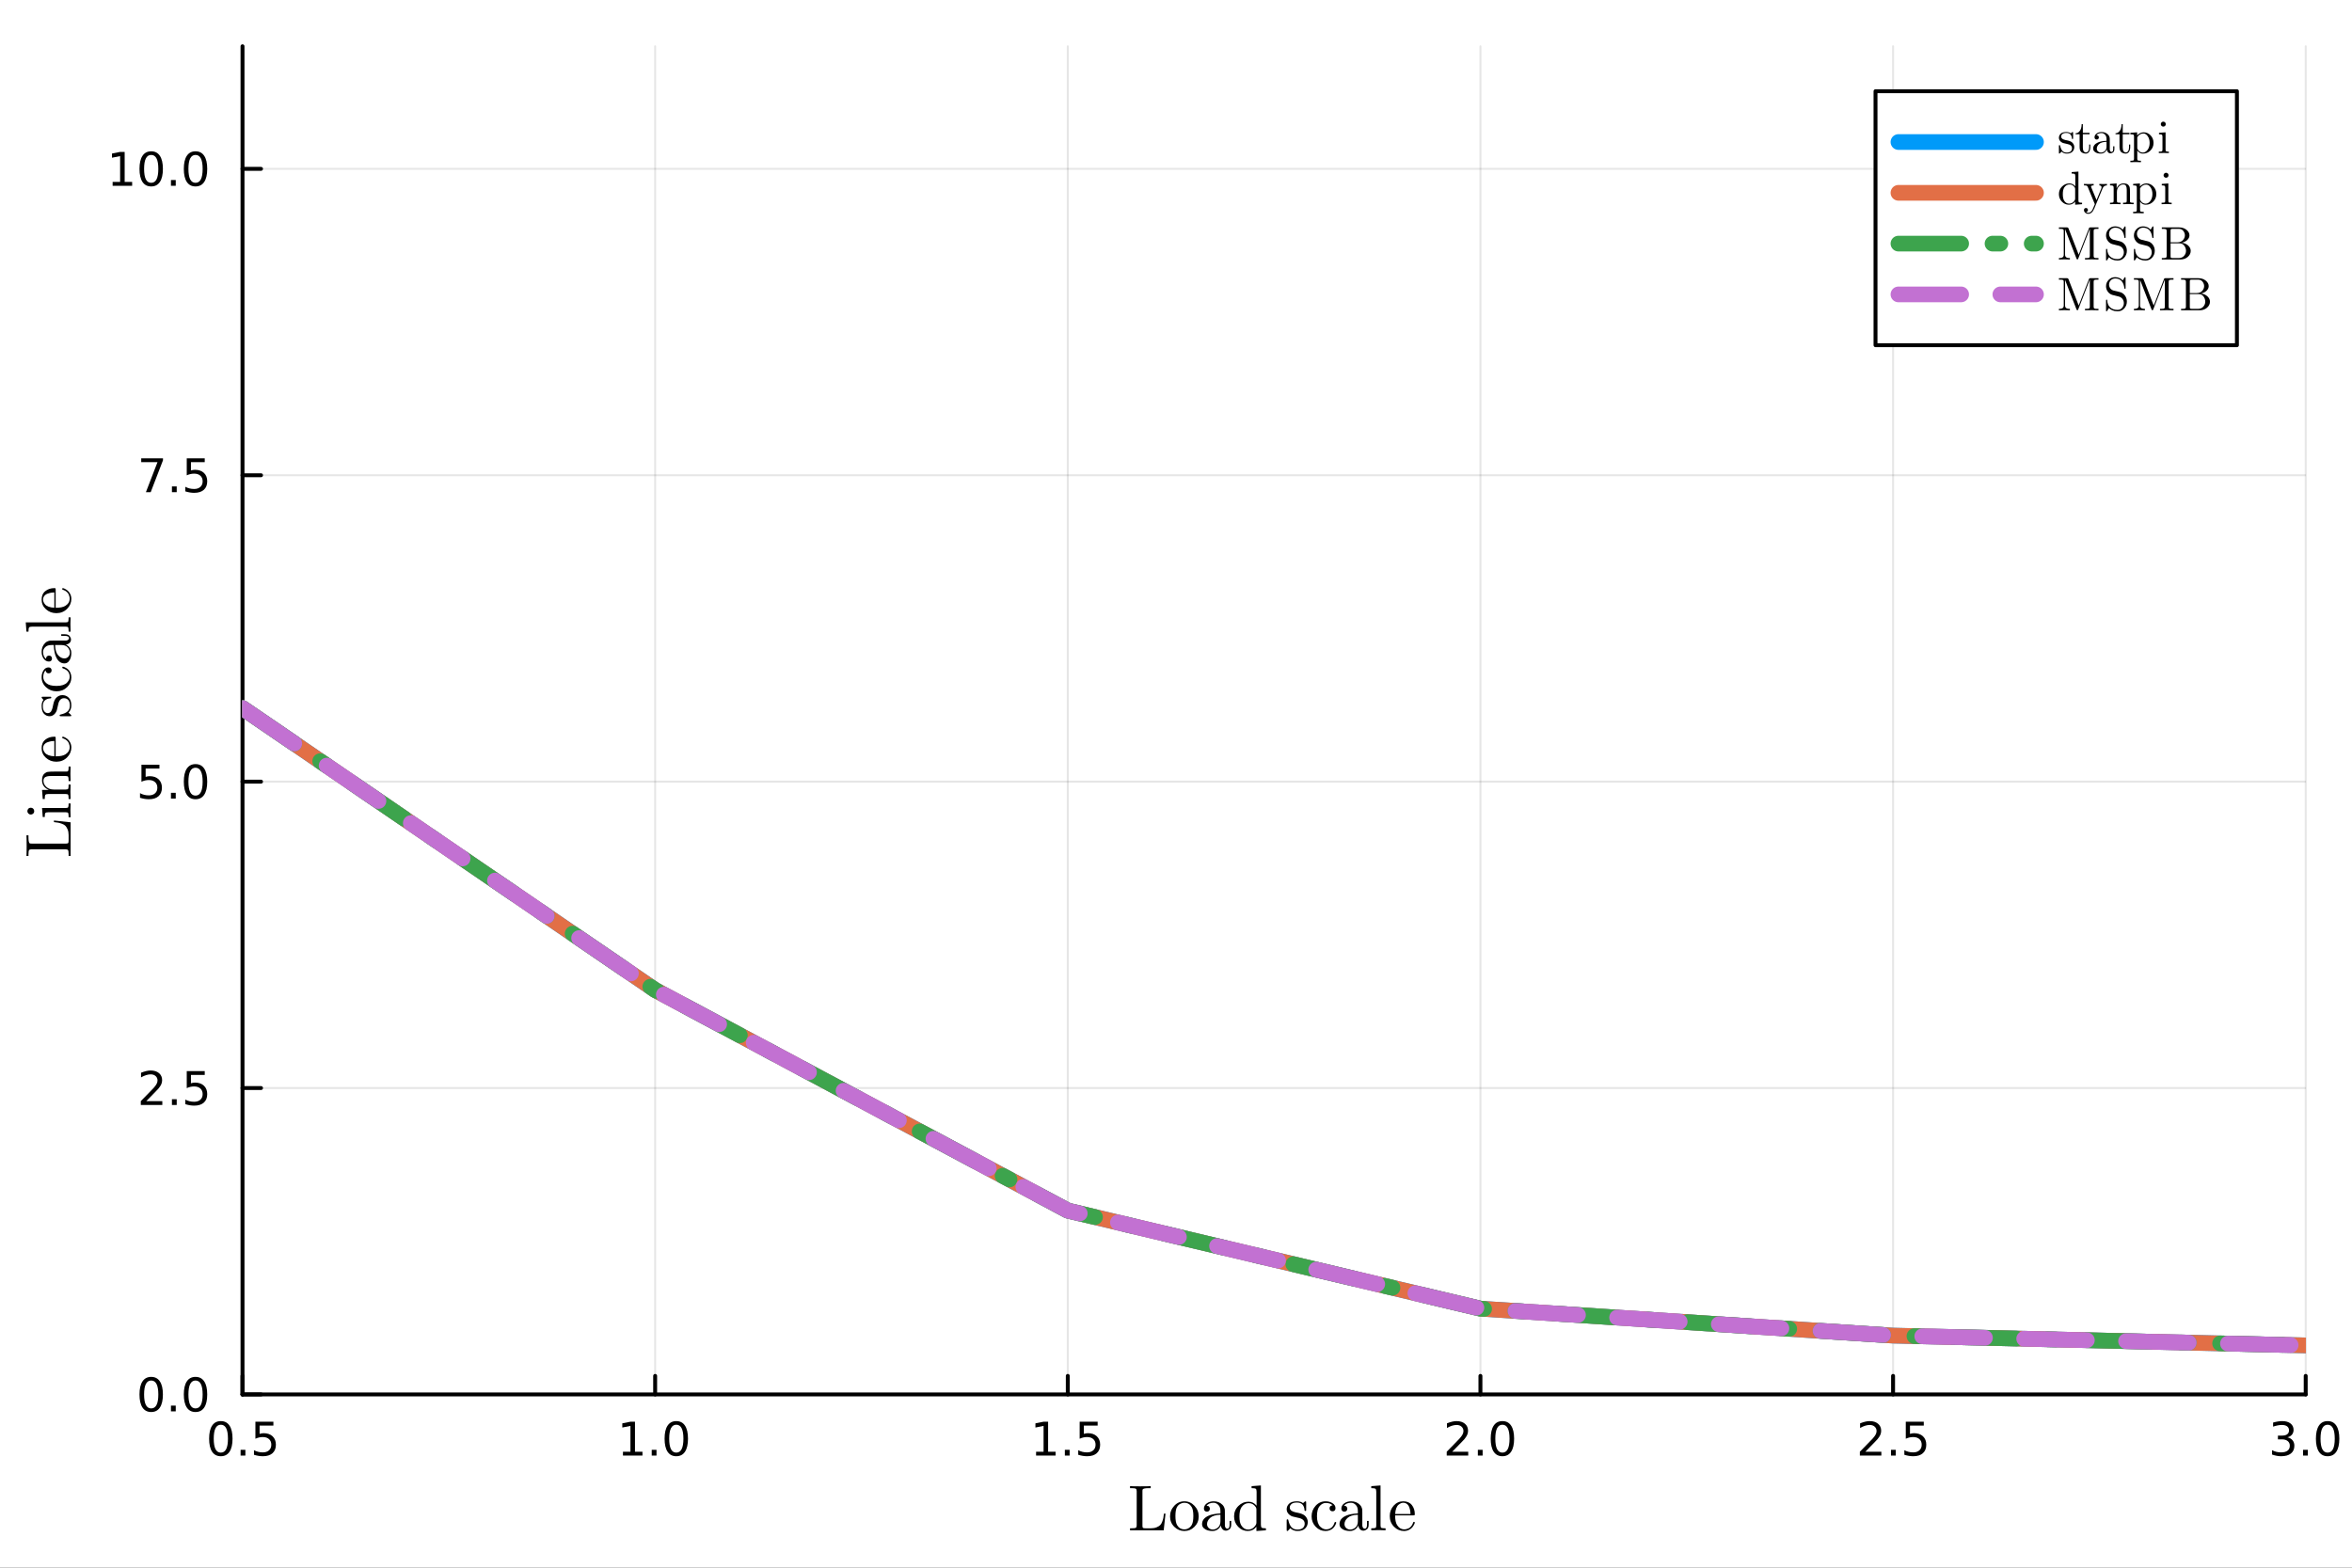 <?xml version="1.0" encoding="utf-8"?>
<svg xmlns="http://www.w3.org/2000/svg" xmlns:xlink="http://www.w3.org/1999/xlink" width="600" height="400" viewBox="0 0 2400 1600">
<rect x="0" y="0" width="2400" height="1600" fill="#333333" stroke="none"/>
<defs>
  <clipPath id="clip650">
    <rect x="0" y="0" width="2400" height="1600"/>
  </clipPath>
</defs>
<path clip-path="url(#clip650)" d="M0 1600 L2400 1600 L2400 0 L0 0  Z" fill="#ffffff" fill-rule="evenodd" fill-opacity="1"/>
<defs>
  <clipPath id="clip651">
    <rect x="480" y="0" width="1681" height="1600"/>
  </clipPath>
</defs>
<path clip-path="url(#clip650)" d="M247.459 1423.18 L2352.76 1423.18 L2352.76 47.244 L247.459 47.244  Z" fill="#ffffff" fill-rule="evenodd" fill-opacity="1"/>
<defs>
  <clipPath id="clip652">
    <rect x="247" y="47" width="2106" height="1377"/>
  </clipPath>
</defs>
<polyline clip-path="url(#clip652)" style="stroke:#000000; stroke-linecap:round; stroke-linejoin:round; stroke-width:2; stroke-opacity:0.1; fill:none" points="247.459,1423.18 247.459,47.244 "/>
<polyline clip-path="url(#clip652)" style="stroke:#000000; stroke-linecap:round; stroke-linejoin:round; stroke-width:2; stroke-opacity:0.1; fill:none" points="668.518,1423.18 668.518,47.244 "/>
<polyline clip-path="url(#clip652)" style="stroke:#000000; stroke-linecap:round; stroke-linejoin:round; stroke-width:2; stroke-opacity:0.1; fill:none" points="1089.58,1423.18 1089.58,47.244 "/>
<polyline clip-path="url(#clip652)" style="stroke:#000000; stroke-linecap:round; stroke-linejoin:round; stroke-width:2; stroke-opacity:0.1; fill:none" points="1510.64,1423.18 1510.64,47.244 "/>
<polyline clip-path="url(#clip652)" style="stroke:#000000; stroke-linecap:round; stroke-linejoin:round; stroke-width:2; stroke-opacity:0.1; fill:none" points="1931.7,1423.18 1931.7,47.244 "/>
<polyline clip-path="url(#clip652)" style="stroke:#000000; stroke-linecap:round; stroke-linejoin:round; stroke-width:2; stroke-opacity:0.1; fill:none" points="2352.76,1423.18 2352.76,47.244 "/>
<polyline clip-path="url(#clip650)" style="stroke:#000000; stroke-linecap:round; stroke-linejoin:round; stroke-width:4; stroke-opacity:1; fill:none" points="247.459,1423.18 2352.76,1423.18 "/>
<polyline clip-path="url(#clip650)" style="stroke:#000000; stroke-linecap:round; stroke-linejoin:round; stroke-width:4; stroke-opacity:1; fill:none" points="247.459,1423.18 247.459,1404.28 "/>
<polyline clip-path="url(#clip650)" style="stroke:#000000; stroke-linecap:round; stroke-linejoin:round; stroke-width:4; stroke-opacity:1; fill:none" points="668.518,1423.18 668.518,1404.28 "/>
<polyline clip-path="url(#clip650)" style="stroke:#000000; stroke-linecap:round; stroke-linejoin:round; stroke-width:4; stroke-opacity:1; fill:none" points="1089.58,1423.18 1089.58,1404.28 "/>
<polyline clip-path="url(#clip650)" style="stroke:#000000; stroke-linecap:round; stroke-linejoin:round; stroke-width:4; stroke-opacity:1; fill:none" points="1510.64,1423.18 1510.64,1404.28 "/>
<polyline clip-path="url(#clip650)" style="stroke:#000000; stroke-linecap:round; stroke-linejoin:round; stroke-width:4; stroke-opacity:1; fill:none" points="1931.7,1423.18 1931.7,1404.28 "/>
<polyline clip-path="url(#clip650)" style="stroke:#000000; stroke-linecap:round; stroke-linejoin:round; stroke-width:4; stroke-opacity:1; fill:none" points="2352.76,1423.18 2352.76,1404.28 "/>
<path clip-path="url(#clip650)" d="M225.341 1454.1 Q221.73 1454.1 219.901 1457.66 Q218.095 1461.2 218.095 1468.33 Q218.095 1475.44 219.901 1479.01 Q221.73 1482.55 225.341 1482.55 Q228.975 1482.55 230.781 1479.01 Q232.609 1475.44 232.609 1468.33 Q232.609 1461.2 230.781 1457.66 Q228.975 1454.1 225.341 1454.1 M225.341 1450.39 Q231.151 1450.39 234.206 1455 Q237.285 1459.58 237.285 1468.33 Q237.285 1477.06 234.206 1481.67 Q231.151 1486.25 225.341 1486.25 Q219.531 1486.25 216.452 1481.67 Q213.396 1477.06 213.396 1468.33 Q213.396 1459.58 216.452 1455 Q219.531 1450.39 225.341 1450.39 Z" fill="#000000" fill-rule="nonzero" fill-opacity="1" /><path clip-path="url(#clip650)" d="M245.503 1479.7 L250.387 1479.7 L250.387 1485.58 L245.503 1485.58 L245.503 1479.7 Z" fill="#000000" fill-rule="nonzero" fill-opacity="1" /><path clip-path="url(#clip650)" d="M260.618 1451.02 L278.975 1451.02 L278.975 1454.96 L264.901 1454.96 L264.901 1463.43 Q265.919 1463.08 266.938 1462.92 Q267.956 1462.73 268.975 1462.73 Q274.762 1462.73 278.141 1465.9 Q281.521 1469.08 281.521 1474.49 Q281.521 1480.07 278.049 1483.17 Q274.577 1486.25 268.257 1486.25 Q266.081 1486.25 263.813 1485.88 Q261.567 1485.51 259.16 1484.77 L259.16 1480.07 Q261.243 1481.2 263.466 1481.76 Q265.688 1482.32 268.165 1482.32 Q272.169 1482.32 274.507 1480.21 Q276.845 1478.1 276.845 1474.49 Q276.845 1470.88 274.507 1468.77 Q272.169 1466.67 268.165 1466.67 Q266.29 1466.67 264.415 1467.08 Q262.563 1467.5 260.618 1468.38 L260.618 1451.02 Z" fill="#000000" fill-rule="nonzero" fill-opacity="1" /><path clip-path="url(#clip650)" d="M635.671 1481.64 L643.31 1481.64 L643.31 1455.28 L635 1456.95 L635 1452.69 L643.264 1451.02 L647.94 1451.02 L647.94 1481.64 L655.578 1481.64 L655.578 1485.58 L635.671 1485.58 L635.671 1481.64 Z" fill="#000000" fill-rule="nonzero" fill-opacity="1" /><path clip-path="url(#clip650)" d="M665.023 1479.7 L669.907 1479.7 L669.907 1485.58 L665.023 1485.58 L665.023 1479.7 Z" fill="#000000" fill-rule="nonzero" fill-opacity="1" /><path clip-path="url(#clip650)" d="M690.092 1454.1 Q686.481 1454.1 684.652 1457.66 Q682.847 1461.2 682.847 1468.33 Q682.847 1475.44 684.652 1479.01 Q686.481 1482.55 690.092 1482.55 Q693.726 1482.55 695.532 1479.01 Q697.361 1475.44 697.361 1468.33 Q697.361 1461.2 695.532 1457.66 Q693.726 1454.1 690.092 1454.1 M690.092 1450.39 Q695.902 1450.39 698.958 1455 Q702.036 1459.58 702.036 1468.33 Q702.036 1477.06 698.958 1481.67 Q695.902 1486.25 690.092 1486.25 Q684.282 1486.25 681.203 1481.67 Q678.148 1477.06 678.148 1468.33 Q678.148 1459.58 681.203 1455 Q684.282 1450.39 690.092 1450.39 Z" fill="#000000" fill-rule="nonzero" fill-opacity="1" /><path clip-path="url(#clip650)" d="M1057.23 1481.64 L1064.87 1481.64 L1064.87 1455.28 L1056.56 1456.95 L1056.56 1452.69 L1064.82 1451.02 L1069.5 1451.02 L1069.5 1481.64 L1077.14 1481.64 L1077.14 1485.58 L1057.23 1485.58 L1057.23 1481.64 Z" fill="#000000" fill-rule="nonzero" fill-opacity="1" /><path clip-path="url(#clip650)" d="M1086.58 1479.7 L1091.46 1479.7 L1091.46 1485.58 L1086.58 1485.58 L1086.58 1479.7 Z" fill="#000000" fill-rule="nonzero" fill-opacity="1" /><path clip-path="url(#clip650)" d="M1101.7 1451.02 L1120.05 1451.02 L1120.05 1454.96 L1105.98 1454.96 L1105.98 1463.43 Q1107 1463.08 1108.01 1462.92 Q1109.03 1462.73 1110.05 1462.73 Q1115.84 1462.73 1119.22 1465.9 Q1122.6 1469.08 1122.6 1474.49 Q1122.6 1480.07 1119.13 1483.17 Q1115.65 1486.25 1109.33 1486.25 Q1107.16 1486.25 1104.89 1485.88 Q1102.64 1485.51 1100.24 1484.77 L1100.24 1480.07 Q1102.32 1481.2 1104.54 1481.76 Q1106.76 1482.32 1109.24 1482.32 Q1113.25 1482.32 1115.58 1480.21 Q1117.92 1478.1 1117.92 1474.49 Q1117.92 1470.88 1115.58 1468.77 Q1113.25 1466.67 1109.24 1466.67 Q1107.37 1466.67 1105.49 1467.08 Q1103.64 1467.5 1101.7 1468.38 L1101.7 1451.02 Z" fill="#000000" fill-rule="nonzero" fill-opacity="1" /><path clip-path="url(#clip650)" d="M1481.88 1481.64 L1498.19 1481.64 L1498.19 1485.58 L1476.25 1485.58 L1476.25 1481.64 Q1478.91 1478.89 1483.5 1474.26 Q1488.1 1469.61 1489.28 1468.27 Q1491.53 1465.74 1492.41 1464.01 Q1493.31 1462.25 1493.31 1460.56 Q1493.31 1457.8 1491.37 1456.07 Q1489.45 1454.33 1486.34 1454.33 Q1484.14 1454.33 1481.69 1455.09 Q1479.26 1455.86 1476.48 1457.41 L1476.48 1452.69 Q1479.31 1451.55 1481.76 1450.97 Q1484.21 1450.39 1486.25 1450.39 Q1491.62 1450.39 1494.82 1453.08 Q1498.01 1455.77 1498.01 1460.26 Q1498.01 1462.39 1497.2 1464.31 Q1496.41 1466.2 1494.31 1468.8 Q1493.73 1469.47 1490.63 1472.69 Q1487.52 1475.88 1481.88 1481.64 Z" fill="#000000" fill-rule="nonzero" fill-opacity="1" /><path clip-path="url(#clip650)" d="M1508.01 1479.7 L1512.89 1479.7 L1512.89 1485.58 L1508.01 1485.58 L1508.01 1479.7 Z" fill="#000000" fill-rule="nonzero" fill-opacity="1" /><path clip-path="url(#clip650)" d="M1533.08 1454.1 Q1529.47 1454.1 1527.64 1457.66 Q1525.83 1461.2 1525.83 1468.33 Q1525.83 1475.44 1527.64 1479.01 Q1529.47 1482.55 1533.08 1482.55 Q1536.71 1482.55 1538.52 1479.01 Q1540.35 1475.44 1540.35 1468.33 Q1540.35 1461.2 1538.52 1457.66 Q1536.71 1454.1 1533.08 1454.1 M1533.08 1450.39 Q1538.89 1450.39 1541.94 1455 Q1545.02 1459.58 1545.02 1468.33 Q1545.02 1477.06 1541.94 1481.67 Q1538.89 1486.25 1533.08 1486.25 Q1527.27 1486.25 1524.19 1481.67 Q1521.13 1477.06 1521.13 1468.33 Q1521.13 1459.58 1524.19 1455 Q1527.27 1450.39 1533.08 1450.39 Z" fill="#000000" fill-rule="nonzero" fill-opacity="1" /><path clip-path="url(#clip650)" d="M1903.43 1481.64 L1919.75 1481.64 L1919.75 1485.58 L1897.81 1485.58 L1897.81 1481.64 Q1900.47 1478.89 1905.05 1474.26 Q1909.66 1469.61 1910.84 1468.27 Q1913.09 1465.74 1913.97 1464.01 Q1914.87 1462.25 1914.87 1460.56 Q1914.87 1457.8 1912.92 1456.07 Q1911 1454.33 1907.9 1454.33 Q1905.7 1454.33 1903.25 1455.09 Q1900.82 1455.86 1898.04 1457.41 L1898.04 1452.69 Q1900.86 1451.55 1903.32 1450.97 Q1905.77 1450.39 1907.81 1450.39 Q1913.18 1450.39 1916.37 1453.08 Q1919.57 1455.77 1919.57 1460.26 Q1919.57 1462.39 1918.76 1464.31 Q1917.97 1466.2 1915.86 1468.8 Q1915.28 1469.47 1912.18 1472.69 Q1909.08 1475.88 1903.43 1481.64 Z" fill="#000000" fill-rule="nonzero" fill-opacity="1" /><path clip-path="url(#clip650)" d="M1929.57 1479.7 L1934.45 1479.7 L1934.45 1485.58 L1929.57 1485.58 L1929.57 1479.7 Z" fill="#000000" fill-rule="nonzero" fill-opacity="1" /><path clip-path="url(#clip650)" d="M1944.68 1451.02 L1963.04 1451.02 L1963.04 1454.96 L1948.96 1454.96 L1948.96 1463.43 Q1949.98 1463.08 1951 1462.92 Q1952.02 1462.73 1953.04 1462.73 Q1958.83 1462.73 1962.21 1465.9 Q1965.59 1469.08 1965.59 1474.49 Q1965.59 1480.07 1962.11 1483.17 Q1958.64 1486.25 1952.32 1486.25 Q1950.15 1486.25 1947.88 1485.88 Q1945.63 1485.51 1943.22 1484.77 L1943.22 1480.07 Q1945.31 1481.2 1947.53 1481.76 Q1949.75 1482.32 1952.23 1482.32 Q1956.23 1482.32 1958.57 1480.21 Q1960.91 1478.1 1960.91 1474.49 Q1960.91 1470.88 1958.57 1468.77 Q1956.23 1466.67 1952.23 1466.67 Q1950.35 1466.67 1948.48 1467.08 Q1946.63 1467.5 1944.68 1468.38 L1944.68 1451.02 Z" fill="#000000" fill-rule="nonzero" fill-opacity="1" /><path clip-path="url(#clip650)" d="M2334.06 1466.95 Q2337.42 1467.66 2339.3 1469.93 Q2341.19 1472.2 2341.19 1475.53 Q2341.19 1480.65 2337.67 1483.45 Q2334.16 1486.25 2327.68 1486.25 Q2325.5 1486.25 2323.18 1485.81 Q2320.89 1485.39 2318.44 1484.54 L2318.44 1480.02 Q2320.38 1481.16 2322.7 1481.74 Q2325.01 1482.32 2327.54 1482.32 Q2331.93 1482.32 2334.23 1480.58 Q2336.54 1478.84 2336.54 1475.53 Q2336.54 1472.48 2334.39 1470.77 Q2332.26 1469.03 2328.44 1469.03 L2324.41 1469.03 L2324.41 1465.19 L2328.62 1465.19 Q2332.07 1465.19 2333.9 1463.82 Q2335.73 1462.43 2335.73 1459.84 Q2335.73 1457.18 2333.83 1455.77 Q2331.96 1454.33 2328.44 1454.33 Q2326.52 1454.33 2324.32 1454.75 Q2322.12 1455.16 2319.48 1456.04 L2319.48 1451.88 Q2322.14 1451.14 2324.46 1450.77 Q2326.8 1450.39 2328.86 1450.39 Q2334.18 1450.39 2337.28 1452.83 Q2340.38 1455.23 2340.38 1459.35 Q2340.38 1462.22 2338.74 1464.21 Q2337.1 1466.18 2334.06 1466.95 Z" fill="#000000" fill-rule="nonzero" fill-opacity="1" /><path clip-path="url(#clip650)" d="M2350.06 1479.7 L2354.94 1479.7 L2354.94 1485.58 L2350.06 1485.58 L2350.06 1479.7 Z" fill="#000000" fill-rule="nonzero" fill-opacity="1" /><path clip-path="url(#clip650)" d="M2375.13 1454.1 Q2371.52 1454.1 2369.69 1457.66 Q2367.88 1461.2 2367.88 1468.33 Q2367.88 1475.44 2369.69 1479.01 Q2371.52 1482.55 2375.13 1482.55 Q2378.76 1482.55 2380.57 1479.01 Q2382.4 1475.44 2382.4 1468.33 Q2382.4 1461.2 2380.57 1457.66 Q2378.76 1454.1 2375.13 1454.1 M2375.13 1450.39 Q2380.94 1450.39 2383.99 1455 Q2387.07 1459.58 2387.07 1468.33 Q2387.07 1477.06 2383.99 1481.67 Q2380.94 1486.25 2375.13 1486.25 Q2369.32 1486.25 2366.24 1481.67 Q2363.18 1477.06 2363.18 1468.33 Q2363.18 1459.58 2366.24 1455 Q2369.32 1450.39 2375.13 1450.39 Z" fill="#000000" fill-rule="nonzero" fill-opacity="1" /><path clip-path="url(#clip650)" d="M1153.1 1561.83 L1153.1 1559.8 L1154.68 1559.8 Q1158.25 1559.8 1159.06 1559.22 Q1159.9 1558.61 1159.9 1556.68 L1159.9 1521.93 Q1159.9 1520.03 1159.06 1519.45 Q1158.22 1518.83 1154.68 1518.83 L1153.1 1518.83 L1153.1 1516.77 Q1155.42 1516.97 1163.12 1516.97 Q1171.81 1516.97 1174.2 1516.77 L1174.2 1518.83 L1172.01 1518.83 Q1168.98 1518.83 1167.59 1519.22 Q1166.21 1519.61 1165.98 1520.15 Q1165.76 1520.67 1165.76 1521.99 L1165.76 1557.16 Q1165.76 1558.87 1166.24 1559.35 Q1166.76 1559.8 1168.98 1559.8 L1174.39 1559.8 Q1177.74 1559.8 1180.15 1558.8 Q1182.57 1557.8 1183.86 1556.55 Q1185.15 1555.29 1185.98 1552.94 Q1186.85 1550.56 1187.11 1549.04 Q1187.4 1547.53 1187.66 1544.82 L1189.3 1544.82 L1187.46 1561.83 L1153.1 1561.83 Z" fill="#000000" fill-rule="nonzero" fill-opacity="1" /><path clip-path="url(#clip650)" d="M1198.28 1558.29 Q1193.93 1553.97 1193.93 1547.72 Q1193.93 1541.44 1198.18 1536.87 Q1202.46 1532.26 1208.58 1532.26 Q1214.57 1532.26 1218.86 1536.84 Q1223.17 1541.38 1223.17 1547.72 Q1223.17 1553.94 1218.83 1558.25 Q1214.51 1562.57 1208.52 1562.57 Q1202.66 1562.57 1198.28 1558.29 M1199.41 1547.18 Q1199.41 1553.58 1201.08 1556.48 Q1203.66 1560.89 1208.58 1560.89 Q1211.03 1560.89 1213.06 1559.57 Q1215.12 1558.25 1216.25 1556.03 Q1217.7 1553.13 1217.7 1547.18 Q1217.7 1540.83 1215.96 1538.03 Q1213.38 1533.75 1208.52 1533.75 Q1206.39 1533.75 1204.3 1534.87 Q1202.24 1535.97 1200.98 1538.16 Q1199.41 1541.06 1199.41 1547.18 Z" fill="#000000" fill-rule="nonzero" fill-opacity="1" /><path clip-path="url(#clip650)" d="M1226.59 1555.55 Q1226.59 1549.94 1233.2 1546.98 Q1237.16 1545.08 1245.34 1544.6 L1245.34 1542.18 Q1245.34 1538.09 1243.18 1535.94 Q1241.05 1533.75 1238.35 1533.75 Q1233.52 1533.75 1231.2 1536.77 Q1233.16 1536.84 1233.87 1537.84 Q1234.58 1538.8 1234.58 1539.8 Q1234.58 1541.12 1233.74 1541.99 Q1232.94 1542.83 1231.55 1542.83 Q1230.23 1542.83 1229.36 1542.02 Q1228.49 1541.18 1228.49 1539.74 Q1228.49 1536.51 1231.39 1534.39 Q1234.32 1532.26 1238.48 1532.26 Q1243.89 1532.26 1247.5 1535.9 Q1248.62 1537.03 1249.17 1538.48 Q1249.75 1539.93 1249.81 1540.89 Q1249.88 1541.83 1249.88 1543.7 L1249.88 1556.87 Q1249.88 1557.26 1250.01 1557.9 Q1250.14 1558.54 1250.72 1559.38 Q1251.33 1560.19 1252.33 1560.19 Q1254.71 1560.19 1254.68 1555.97 L1254.68 1552.26 L1256.35 1552.26 L1256.35 1555.97 Q1256.35 1559.48 1254.48 1560.86 Q1252.65 1562.22 1250.94 1562.22 Q1248.75 1562.22 1247.37 1560.6 Q1245.98 1558.99 1245.79 1556.8 Q1244.79 1559.32 1242.5 1560.96 Q1240.25 1562.57 1237.16 1562.57 Q1234.77 1562.57 1232.52 1561.96 Q1230.3 1561.38 1228.43 1559.74 Q1226.59 1558.06 1226.59 1555.55 M1231.68 1555.48 Q1231.68 1557.93 1233.42 1559.51 Q1235.16 1561.09 1237.61 1561.09 Q1240.38 1561.09 1242.86 1558.96 Q1245.34 1556.8 1245.34 1552.59 L1245.34 1545.98 Q1238.03 1546.24 1234.84 1549.17 Q1231.68 1552.07 1231.68 1555.48 Z" fill="#000000" fill-rule="nonzero" fill-opacity="1" /><path clip-path="url(#clip650)" d="M1259.26 1547.66 Q1259.26 1541.38 1263.64 1537.03 Q1268.02 1532.68 1273.94 1532.68 Q1278.97 1532.68 1282.25 1536.77 L1282.25 1522.51 Q1282.25 1520.06 1281.38 1519.45 Q1280.55 1518.83 1277.13 1518.83 L1277.13 1516.77 L1286.63 1516.06 L1286.63 1556.1 Q1286.63 1558.54 1287.47 1559.19 Q1288.34 1559.8 1291.75 1559.8 L1291.75 1561.83 L1282.06 1562.57 L1282.06 1558.19 Q1278.65 1562.54 1273.24 1562.57 Q1267.57 1562.57 1263.41 1558.22 Q1259.26 1553.87 1259.26 1547.66 M1264.73 1547.72 Q1264.73 1553.84 1266.63 1556.87 Q1269.27 1561.09 1273.56 1561.09 Q1278.45 1561.09 1281.35 1556.48 Q1282.09 1555.36 1282.06 1554.03 L1282.06 1540.51 Q1282.06 1539.19 1281.35 1538.09 Q1278.65 1534.13 1274.23 1534.13 Q1269.63 1534.13 1266.76 1538.35 Q1264.73 1541.51 1264.73 1547.72 Z" fill="#000000" fill-rule="nonzero" fill-opacity="1" /><path clip-path="url(#clip650)" d="M1312.93 1560.96 L1312.93 1552.26 Q1312.93 1551.52 1312.96 1551.27 Q1312.99 1551.01 1313.18 1550.81 Q1313.38 1550.62 1313.76 1550.62 Q1314.21 1550.62 1314.38 1550.81 Q1314.57 1551.01 1314.7 1551.75 Q1315.7 1556.29 1317.82 1558.7 Q1319.98 1561.09 1323.88 1561.09 Q1327.58 1561.09 1329.45 1559.45 Q1331.32 1557.8 1331.32 1555.1 Q1331.32 1550.27 1324.46 1549.04 Q1320.49 1548.24 1318.85 1547.72 Q1317.21 1547.18 1315.76 1545.98 Q1312.93 1543.66 1312.93 1540.38 Q1312.93 1537.09 1315.41 1534.68 Q1317.92 1532.26 1323.46 1532.26 Q1327.16 1532.26 1329.67 1534.13 Q1330.41 1533.55 1330.8 1533.07 Q1331.67 1532.26 1332.12 1532.26 Q1332.64 1532.26 1332.73 1532.62 Q1332.83 1532.94 1332.83 1533.87 L1332.83 1540.51 Q1332.83 1541.25 1332.8 1541.51 Q1332.76 1541.76 1332.57 1541.96 Q1332.38 1542.12 1331.96 1542.12 Q1331.22 1542.12 1331.19 1541.51 Q1330.67 1533.52 1323.46 1533.52 Q1319.56 1533.52 1317.82 1535.03 Q1316.08 1536.51 1316.08 1538.54 Q1316.08 1539.67 1316.6 1540.54 Q1317.15 1541.38 1317.82 1541.89 Q1318.53 1542.38 1319.82 1542.86 Q1321.11 1543.31 1321.88 1543.47 Q1322.68 1543.63 1324.2 1543.95 Q1329.48 1544.95 1331.7 1547.11 Q1334.47 1549.88 1334.47 1553.39 Q1334.47 1557.29 1331.83 1559.93 Q1329.19 1562.57 1323.88 1562.57 Q1319.59 1562.57 1316.6 1559.7 Q1316.21 1560.09 1315.92 1560.44 Q1315.63 1560.77 1315.5 1560.89 Q1315.41 1561.02 1315.37 1561.12 Q1315.34 1561.18 1315.28 1561.25 Q1313.96 1562.57 1313.63 1562.57 Q1313.12 1562.57 1313.02 1562.22 Q1312.93 1561.89 1312.93 1560.96 Z" fill="#000000" fill-rule="nonzero" fill-opacity="1" /><path clip-path="url(#clip650)" d="M1342.56 1558.22 Q1338.37 1553.84 1338.37 1547.59 Q1338.37 1541.31 1342.49 1536.8 Q1346.62 1532.26 1352.67 1532.26 Q1356.7 1532.26 1359.72 1534.2 Q1362.75 1536.1 1362.75 1539.35 Q1362.75 1540.8 1361.88 1541.64 Q1361.05 1542.44 1359.72 1542.44 Q1358.34 1542.44 1357.5 1541.6 Q1356.7 1540.73 1356.7 1539.41 Q1356.7 1538.83 1356.89 1538.25 Q1357.08 1537.67 1357.79 1537.06 Q1358.53 1536.45 1359.79 1536.35 Q1357.44 1533.94 1352.86 1533.94 Q1352.8 1533.94 1352.74 1533.94 Q1349.39 1533.94 1346.62 1537.09 Q1343.85 1540.25 1343.85 1547.46 Q1343.85 1551.23 1344.75 1554 Q1345.68 1556.74 1347.2 1558.16 Q1348.71 1559.57 1350.19 1560.25 Q1351.67 1560.89 1353.12 1560.89 Q1359.6 1560.89 1361.79 1553.97 Q1361.98 1553.33 1362.62 1553.33 Q1363.49 1553.33 1363.49 1553.97 Q1363.49 1554.29 1363.24 1555.13 Q1362.98 1555.97 1362.17 1557.29 Q1361.37 1558.61 1360.21 1559.77 Q1359.08 1560.89 1357.05 1561.73 Q1355.05 1562.57 1352.54 1562.57 Q1346.75 1562.57 1342.56 1558.22 Z" fill="#000000" fill-rule="nonzero" fill-opacity="1" /><path clip-path="url(#clip650)" d="M1366.84 1555.55 Q1366.84 1549.94 1373.44 1546.98 Q1377.4 1545.08 1385.58 1544.6 L1385.58 1542.18 Q1385.58 1538.09 1383.43 1535.94 Q1381.3 1533.75 1378.6 1533.75 Q1373.76 1533.75 1371.45 1536.77 Q1373.41 1536.84 1374.12 1537.84 Q1374.83 1538.8 1374.83 1539.8 Q1374.83 1541.12 1373.99 1541.99 Q1373.18 1542.83 1371.8 1542.83 Q1370.48 1542.83 1369.61 1542.02 Q1368.74 1541.18 1368.74 1539.74 Q1368.74 1536.51 1371.64 1534.39 Q1374.57 1532.26 1378.72 1532.26 Q1384.13 1532.26 1387.74 1535.9 Q1388.87 1537.03 1389.42 1538.48 Q1390 1539.93 1390.06 1540.89 Q1390.12 1541.83 1390.12 1543.7 L1390.12 1556.87 Q1390.12 1557.26 1390.25 1557.9 Q1390.38 1558.54 1390.96 1559.38 Q1391.57 1560.19 1392.57 1560.19 Q1394.96 1560.19 1394.92 1555.97 L1394.92 1552.26 L1396.6 1552.26 L1396.6 1555.97 Q1396.6 1559.48 1394.73 1560.86 Q1392.89 1562.22 1391.19 1562.22 Q1389 1562.22 1387.61 1560.6 Q1386.23 1558.99 1386.03 1556.8 Q1385.04 1559.32 1382.75 1560.96 Q1380.5 1562.57 1377.4 1562.57 Q1375.02 1562.57 1372.77 1561.96 Q1370.54 1561.38 1368.68 1559.74 Q1366.84 1558.06 1366.84 1555.55 M1371.93 1555.48 Q1371.93 1557.93 1373.67 1559.51 Q1375.41 1561.09 1377.85 1561.09 Q1380.62 1561.09 1383.1 1558.96 Q1385.58 1556.8 1385.58 1552.59 L1385.58 1545.98 Q1378.27 1546.24 1375.08 1549.17 Q1371.93 1552.07 1371.93 1555.48 Z" fill="#000000" fill-rule="nonzero" fill-opacity="1" /><path clip-path="url(#clip650)" d="M1399.24 1561.83 L1399.24 1559.8 Q1402.75 1559.8 1403.56 1559.38 Q1404.36 1558.93 1404.36 1556.8 L1404.36 1522.51 Q1404.36 1520.06 1403.49 1519.45 Q1402.65 1518.83 1399.24 1518.83 L1399.24 1516.77 L1408.71 1516.06 L1408.71 1556.8 Q1408.71 1558.93 1409.55 1559.38 Q1410.38 1559.8 1413.86 1559.8 L1413.86 1561.83 Q1413.06 1561.83 1411.38 1561.76 Q1409.71 1561.7 1408.48 1561.67 Q1407.26 1561.64 1406.55 1561.64 Q1405.78 1561.64 1399.24 1561.83 Z" fill="#000000" fill-rule="nonzero" fill-opacity="1" /><path clip-path="url(#clip650)" d="M1418.12 1547.3 Q1418.12 1541.09 1422.11 1536.68 Q1426.11 1532.26 1431.84 1532.26 Q1437.64 1532.26 1440.63 1536.03 Q1443.66 1539.8 1443.66 1545.21 Q1443.66 1546.21 1443.4 1546.4 Q1443.14 1546.6 1442.02 1546.6 L1423.59 1546.6 Q1423.59 1553.33 1425.59 1556.48 Q1428.36 1560.89 1433.03 1560.89 Q1433.67 1560.89 1434.45 1560.77 Q1435.22 1560.64 1436.8 1560.09 Q1438.38 1559.51 1439.76 1558 Q1441.15 1556.48 1441.95 1554.1 Q1442.14 1553.17 1442.79 1553.2 Q1443.66 1553.2 1443.66 1553.97 Q1443.66 1554.55 1443.01 1555.87 Q1442.4 1557.16 1441.21 1558.7 Q1440.02 1560.25 1437.7 1561.41 Q1435.41 1562.57 1432.64 1562.57 Q1426.85 1562.57 1422.47 1558.19 Q1418.12 1553.78 1418.12 1547.3 M1423.66 1545.21 L1439.31 1545.21 Q1439.31 1543.83 1439.05 1542.28 Q1438.83 1540.73 1438.12 1538.61 Q1437.44 1536.45 1435.83 1535.1 Q1434.22 1533.75 1431.84 1533.75 Q1430.78 1533.75 1429.62 1534.2 Q1428.49 1534.65 1427.1 1535.74 Q1425.72 1536.84 1424.75 1539.32 Q1423.79 1541.8 1423.66 1545.21 Z" fill="#000000" fill-rule="nonzero" fill-opacity="1" /><polyline clip-path="url(#clip652)" style="stroke:#000000; stroke-linecap:round; stroke-linejoin:round; stroke-width:2; stroke-opacity:0.1; fill:none" points="247.459,1423.18 2352.76,1423.18 "/>
<polyline clip-path="url(#clip652)" style="stroke:#000000; stroke-linecap:round; stroke-linejoin:round; stroke-width:2; stroke-opacity:0.1; fill:none" points="247.459,1110.47 2352.76,1110.47 "/>
<polyline clip-path="url(#clip652)" style="stroke:#000000; stroke-linecap:round; stroke-linejoin:round; stroke-width:2; stroke-opacity:0.1; fill:none" points="247.459,797.755 2352.76,797.755 "/>
<polyline clip-path="url(#clip652)" style="stroke:#000000; stroke-linecap:round; stroke-linejoin:round; stroke-width:2; stroke-opacity:0.1; fill:none" points="247.459,485.042 2352.76,485.042 "/>
<polyline clip-path="url(#clip652)" style="stroke:#000000; stroke-linecap:round; stroke-linejoin:round; stroke-width:2; stroke-opacity:0.1; fill:none" points="247.459,172.329 2352.76,172.329 "/>
<polyline clip-path="url(#clip650)" style="stroke:#000000; stroke-linecap:round; stroke-linejoin:round; stroke-width:4; stroke-opacity:1; fill:none" points="247.459,1423.18 247.459,47.244 "/>
<polyline clip-path="url(#clip650)" style="stroke:#000000; stroke-linecap:round; stroke-linejoin:round; stroke-width:4; stroke-opacity:1; fill:none" points="247.459,1423.18 266.356,1423.18 "/>
<polyline clip-path="url(#clip650)" style="stroke:#000000; stroke-linecap:round; stroke-linejoin:round; stroke-width:4; stroke-opacity:1; fill:none" points="247.459,1110.47 266.356,1110.47 "/>
<polyline clip-path="url(#clip650)" style="stroke:#000000; stroke-linecap:round; stroke-linejoin:round; stroke-width:4; stroke-opacity:1; fill:none" points="247.459,797.755 266.356,797.755 "/>
<polyline clip-path="url(#clip650)" style="stroke:#000000; stroke-linecap:round; stroke-linejoin:round; stroke-width:4; stroke-opacity:1; fill:none" points="247.459,485.042 266.356,485.042 "/>
<polyline clip-path="url(#clip650)" style="stroke:#000000; stroke-linecap:round; stroke-linejoin:round; stroke-width:4; stroke-opacity:1; fill:none" points="247.459,172.329 266.356,172.329 "/>
<path clip-path="url(#clip650)" d="M154.283 1408.98 Q150.672 1408.98 148.843 1412.54 Q147.038 1416.08 147.038 1423.21 Q147.038 1430.32 148.843 1433.89 Q150.672 1437.43 154.283 1437.43 Q157.917 1437.43 159.723 1433.89 Q161.552 1430.32 161.552 1423.21 Q161.552 1416.08 159.723 1412.54 Q157.917 1408.98 154.283 1408.98 M154.283 1405.27 Q160.093 1405.27 163.149 1409.88 Q166.227 1414.46 166.227 1423.21 Q166.227 1431.94 163.149 1436.55 Q160.093 1441.13 154.283 1441.13 Q148.473 1441.13 145.394 1436.55 Q142.339 1431.94 142.339 1423.21 Q142.339 1414.46 145.394 1409.88 Q148.473 1405.27 154.283 1405.27 Z" fill="#000000" fill-rule="nonzero" fill-opacity="1" /><path clip-path="url(#clip650)" d="M174.445 1434.58 L179.329 1434.58 L179.329 1440.46 L174.445 1440.46 L174.445 1434.58 Z" fill="#000000" fill-rule="nonzero" fill-opacity="1" /><path clip-path="url(#clip650)" d="M199.514 1408.98 Q195.903 1408.98 194.075 1412.54 Q192.269 1416.08 192.269 1423.21 Q192.269 1430.32 194.075 1433.89 Q195.903 1437.43 199.514 1437.43 Q203.149 1437.43 204.954 1433.89 Q206.783 1430.32 206.783 1423.21 Q206.783 1416.08 204.954 1412.54 Q203.149 1408.98 199.514 1408.98 M199.514 1405.27 Q205.324 1405.27 208.38 1409.88 Q211.459 1414.46 211.459 1423.21 Q211.459 1431.94 208.38 1436.55 Q205.324 1441.13 199.514 1441.13 Q193.704 1441.13 190.625 1436.55 Q187.57 1431.94 187.57 1423.21 Q187.57 1414.46 190.625 1409.88 Q193.704 1405.27 199.514 1405.27 Z" fill="#000000" fill-rule="nonzero" fill-opacity="1" /><path clip-path="url(#clip650)" d="M149.306 1123.81 L165.626 1123.81 L165.626 1127.75 L143.681 1127.75 L143.681 1123.81 Q146.343 1121.06 150.927 1116.43 Q155.533 1111.78 156.714 1110.43 Q158.959 1107.91 159.839 1106.17 Q160.741 1104.41 160.741 1102.72 Q160.741 1099.97 158.797 1098.23 Q156.876 1096.5 153.774 1096.5 Q151.575 1096.5 149.121 1097.26 Q146.691 1098.03 143.913 1099.58 L143.913 1094.85 Q146.737 1093.72 149.191 1093.14 Q151.644 1092.56 153.681 1092.56 Q159.052 1092.56 162.246 1095.25 Q165.44 1097.93 165.44 1102.42 Q165.44 1104.55 164.63 1106.47 Q163.843 1108.37 161.737 1110.96 Q161.158 1111.64 158.056 1114.85 Q154.954 1118.05 149.306 1123.81 Z" fill="#000000" fill-rule="nonzero" fill-opacity="1" /><path clip-path="url(#clip650)" d="M175.44 1121.87 L180.325 1121.87 L180.325 1127.75 L175.44 1127.75 L175.44 1121.87 Z" fill="#000000" fill-rule="nonzero" fill-opacity="1" /><path clip-path="url(#clip650)" d="M190.556 1093.19 L208.912 1093.19 L208.912 1097.12 L194.838 1097.12 L194.838 1105.59 Q195.857 1105.25 196.875 1105.09 Q197.894 1104.9 198.912 1104.9 Q204.699 1104.9 208.079 1108.07 Q211.459 1111.24 211.459 1116.66 Q211.459 1122.24 207.987 1125.34 Q204.514 1128.42 198.195 1128.42 Q196.019 1128.42 193.75 1128.05 Q191.505 1127.68 189.098 1126.94 L189.098 1122.24 Q191.181 1123.37 193.403 1123.93 Q195.625 1124.48 198.102 1124.48 Q202.107 1124.48 204.445 1122.38 Q206.783 1120.27 206.783 1116.66 Q206.783 1113.05 204.445 1110.94 Q202.107 1108.84 198.102 1108.84 Q196.227 1108.84 194.352 1109.25 Q192.5 1109.67 190.556 1110.55 L190.556 1093.19 Z" fill="#000000" fill-rule="nonzero" fill-opacity="1" /><path clip-path="url(#clip650)" d="M144.329 780.475 L162.686 780.475 L162.686 784.41 L148.612 784.41 L148.612 792.882 Q149.63 792.535 150.649 792.373 Q151.667 792.187 152.686 792.187 Q158.473 792.187 161.852 795.359 Q165.232 798.53 165.232 803.947 Q165.232 809.525 161.76 812.627 Q158.288 815.706 151.968 815.706 Q149.792 815.706 147.524 815.335 Q145.279 814.965 142.871 814.224 L142.871 809.525 Q144.954 810.66 147.177 811.215 Q149.399 811.771 151.876 811.771 Q155.88 811.771 158.218 809.664 Q160.556 807.558 160.556 803.947 Q160.556 800.336 158.218 798.229 Q155.88 796.123 151.876 796.123 Q150.001 796.123 148.126 796.539 Q146.274 796.956 144.329 797.836 L144.329 780.475 Z" fill="#000000" fill-rule="nonzero" fill-opacity="1" /><path clip-path="url(#clip650)" d="M174.445 809.155 L179.329 809.155 L179.329 815.035 L174.445 815.035 L174.445 809.155 Z" fill="#000000" fill-rule="nonzero" fill-opacity="1" /><path clip-path="url(#clip650)" d="M199.514 783.553 Q195.903 783.553 194.075 787.118 Q192.269 790.66 192.269 797.789 Q192.269 804.896 194.075 808.46 Q195.903 812.002 199.514 812.002 Q203.149 812.002 204.954 808.46 Q206.783 804.896 206.783 797.789 Q206.783 790.66 204.954 787.118 Q203.149 783.553 199.514 783.553 M199.514 779.85 Q205.324 779.85 208.38 784.456 Q211.459 789.039 211.459 797.789 Q211.459 806.516 208.38 811.122 Q205.324 815.706 199.514 815.706 Q193.704 815.706 190.625 811.122 Q187.57 806.516 187.57 797.789 Q187.57 789.039 190.625 784.456 Q193.704 779.85 199.514 779.85 Z" fill="#000000" fill-rule="nonzero" fill-opacity="1" /><path clip-path="url(#clip650)" d="M144.098 467.762 L166.32 467.762 L166.32 469.753 L153.774 502.322 L148.89 502.322 L160.695 471.697 L144.098 471.697 L144.098 467.762 Z" fill="#000000" fill-rule="nonzero" fill-opacity="1" /><path clip-path="url(#clip650)" d="M175.44 496.442 L180.325 496.442 L180.325 502.322 L175.44 502.322 L175.44 496.442 Z" fill="#000000" fill-rule="nonzero" fill-opacity="1" /><path clip-path="url(#clip650)" d="M190.556 467.762 L208.912 467.762 L208.912 471.697 L194.838 471.697 L194.838 480.169 Q195.857 479.822 196.875 479.66 Q197.894 479.475 198.912 479.475 Q204.699 479.475 208.079 482.646 Q211.459 485.817 211.459 491.234 Q211.459 496.813 207.987 499.914 Q204.514 502.993 198.195 502.993 Q196.019 502.993 193.75 502.623 Q191.505 502.252 189.098 501.512 L189.098 496.813 Q191.181 497.947 193.403 498.502 Q195.625 499.058 198.102 499.058 Q202.107 499.058 204.445 496.951 Q206.783 494.845 206.783 491.234 Q206.783 487.623 204.445 485.516 Q202.107 483.41 198.102 483.41 Q196.227 483.41 194.352 483.827 Q192.5 484.243 190.556 485.123 L190.556 467.762 Z" fill="#000000" fill-rule="nonzero" fill-opacity="1" /><path clip-path="url(#clip650)" d="M114.931 185.674 L122.57 185.674 L122.57 159.308 L114.26 160.975 L114.26 156.716 L122.524 155.049 L127.2 155.049 L127.2 185.674 L134.839 185.674 L134.839 189.609 L114.931 189.609 L114.931 185.674 Z" fill="#000000" fill-rule="nonzero" fill-opacity="1" /><path clip-path="url(#clip650)" d="M154.283 158.128 Q150.672 158.128 148.843 161.693 Q147.038 165.234 147.038 172.364 Q147.038 179.47 148.843 183.035 Q150.672 186.577 154.283 186.577 Q157.917 186.577 159.723 183.035 Q161.552 179.47 161.552 172.364 Q161.552 165.234 159.723 161.693 Q157.917 158.128 154.283 158.128 M154.283 154.424 Q160.093 154.424 163.149 159.031 Q166.227 163.614 166.227 172.364 Q166.227 181.091 163.149 185.697 Q160.093 190.28 154.283 190.28 Q148.473 190.28 145.394 185.697 Q142.339 181.091 142.339 172.364 Q142.339 163.614 145.394 159.031 Q148.473 154.424 154.283 154.424 Z" fill="#000000" fill-rule="nonzero" fill-opacity="1" /><path clip-path="url(#clip650)" d="M174.445 183.73 L179.329 183.73 L179.329 189.609 L174.445 189.609 L174.445 183.73 Z" fill="#000000" fill-rule="nonzero" fill-opacity="1" /><path clip-path="url(#clip650)" d="M199.514 158.128 Q195.903 158.128 194.075 161.693 Q192.269 165.234 192.269 172.364 Q192.269 179.47 194.075 183.035 Q195.903 186.577 199.514 186.577 Q203.149 186.577 204.954 183.035 Q206.783 179.47 206.783 172.364 Q206.783 165.234 204.954 161.693 Q203.149 158.128 199.514 158.128 M199.514 154.424 Q205.324 154.424 208.38 159.031 Q211.459 163.614 211.459 172.364 Q211.459 181.091 208.38 185.697 Q205.324 190.28 199.514 190.28 Q193.704 190.28 190.625 185.697 Q187.57 181.091 187.57 172.364 Q187.57 163.614 190.625 159.031 Q193.704 154.424 199.514 154.424 Z" fill="#000000" fill-rule="nonzero" fill-opacity="1" /><path clip-path="url(#clip650)" d="M72.045 873.624 L70.016 873.624 L70.016 872.046 Q70.016 868.471 69.436 867.666 Q68.824 866.829 66.892 866.829 L32.142 866.829 Q30.242 866.829 29.662 867.666 Q29.05 868.503 29.05 872.046 L29.05 873.624 L26.989 873.624 Q27.182 871.305 27.182 863.608 Q27.182 854.912 26.989 852.529 L29.05 852.529 L29.05 854.719 Q29.05 857.746 29.437 859.131 Q29.823 860.516 30.371 860.742 Q30.886 860.967 32.206 860.967 L67.375 860.967 Q69.082 860.967 69.565 860.484 Q70.016 859.969 70.016 857.746 L70.016 852.336 Q70.016 848.986 69.018 846.571 Q68.019 844.156 66.763 842.867 Q65.507 841.579 63.156 840.742 Q60.773 839.872 59.259 839.615 Q57.746 839.325 55.04 839.067 L55.04 837.425 L72.045 839.26 L72.045 873.624 Z" fill="#000000" fill-rule="nonzero" fill-opacity="1" /><path clip-path="url(#clip650)" d="M72.045 834.114 L70.016 834.114 Q70.016 830.603 69.597 829.798 Q69.147 828.993 67.021 828.993 L49.276 828.993 Q46.828 828.993 46.248 829.83 Q45.668 830.636 45.668 833.856 L43.607 833.856 L42.899 824.645 L67.085 824.645 Q69.05 824.645 69.533 823.937 Q70.016 823.228 70.016 820.008 L72.045 820.008 Q71.852 826.739 71.852 826.868 Q71.852 827.769 72.045 834.114 M31.401 831.344 Q30.081 831.344 29.018 830.346 Q27.923 829.315 27.923 827.866 Q27.923 826.417 28.921 825.386 Q29.888 824.356 31.433 824.356 Q32.947 824.356 33.946 825.386 Q34.912 826.417 34.912 827.866 Q34.912 829.38 33.849 830.378 Q32.786 831.344 31.401 831.344 Z" fill="#000000" fill-rule="nonzero" fill-opacity="1" /><path clip-path="url(#clip650)" d="M72.045 815.499 L70.016 815.499 Q70.016 811.989 69.597 811.184 Q69.147 810.379 67.021 810.379 L49.34 810.379 Q46.892 810.379 46.28 811.248 Q45.668 812.086 45.668 815.499 L43.607 815.499 L42.899 806.224 L49.823 806.224 Q42.899 803.132 42.899 796.466 Q42.899 791.506 45.346 789.542 Q46.989 788.092 48.825 787.802 Q50.66 787.48 55.427 787.48 L68.019 787.48 Q69.404 787.416 69.726 786.353 Q70.016 785.29 70.016 782.327 L72.045 782.327 Q71.852 789.058 71.852 789.735 Q71.852 790.25 72.045 797.174 L70.016 797.174 Q70.016 793.664 69.597 792.859 Q69.147 792.021 67.021 792.021 L51.659 792.021 Q48.309 792.021 46.345 793.052 Q44.348 794.083 44.348 796.917 Q44.348 800.33 47.214 803.068 Q50.081 805.805 54.911 805.805 L67.021 805.805 Q69.147 805.805 69.597 805 Q70.016 804.163 70.016 800.685 L72.045 800.685 Q71.852 807.416 71.852 808.06 Q71.852 808.575 72.045 815.499 Z" fill="#000000" fill-rule="nonzero" fill-opacity="1" /><path clip-path="url(#clip650)" d="M57.52 777.415 Q51.304 777.415 46.892 773.421 Q42.48 769.428 42.48 763.695 Q42.48 757.898 46.248 754.903 Q50.016 751.875 55.427 751.875 Q56.425 751.875 56.618 752.133 Q56.812 752.391 56.812 753.518 L56.812 771.94 Q63.543 771.94 66.699 769.943 Q71.111 767.173 71.111 762.503 Q71.111 761.859 70.982 761.086 Q70.853 760.313 70.306 758.735 Q69.726 757.157 68.213 755.772 Q66.699 754.388 64.316 753.582 Q63.382 753.389 63.414 752.745 Q63.414 751.875 64.187 751.875 Q64.766 751.875 66.087 752.52 Q67.375 753.132 68.921 754.323 Q70.467 755.515 71.626 757.834 Q72.786 760.12 72.786 762.89 Q72.786 768.687 68.406 773.067 Q63.994 777.415 57.52 777.415 M55.427 771.875 L55.427 756.223 Q54.042 756.223 52.496 756.481 Q50.95 756.706 48.825 757.415 Q46.667 758.091 45.314 759.702 Q43.962 761.312 43.962 763.695 Q43.962 764.758 44.412 765.917 Q44.863 767.044 45.958 768.429 Q47.053 769.814 49.533 770.78 Q52.013 771.747 55.427 771.875 Z" fill="#000000" fill-rule="nonzero" fill-opacity="1" /><path clip-path="url(#clip650)" d="M71.175 730.988 L62.48 730.988 Q61.739 730.988 61.481 730.956 Q61.224 730.924 61.031 730.73 Q60.837 730.537 60.837 730.151 Q60.837 729.7 61.031 729.539 Q61.224 729.346 61.965 729.217 Q66.506 728.218 68.921 726.093 Q71.304 723.935 71.304 720.038 Q71.304 716.334 69.662 714.467 Q68.019 712.599 65.314 712.599 Q60.483 712.599 59.259 719.458 Q58.454 723.42 57.939 725.062 Q57.391 726.705 56.2 728.154 Q53.881 730.988 50.596 730.988 Q47.311 730.988 44.895 728.508 Q42.48 725.996 42.48 720.457 Q42.48 716.753 44.348 714.241 Q43.768 713.5 43.285 713.114 Q42.48 712.244 42.48 711.793 Q42.48 711.278 42.834 711.182 Q43.156 711.085 44.09 711.085 L50.725 711.085 Q51.465 711.085 51.723 711.117 Q51.981 711.149 52.174 711.343 Q52.335 711.536 52.335 711.954 Q52.335 712.695 51.723 712.727 Q43.736 713.243 43.736 720.457 Q43.736 724.354 45.25 726.093 Q46.731 727.832 48.76 727.832 Q49.887 727.832 50.757 727.317 Q51.594 726.769 52.11 726.093 Q52.593 725.384 53.076 724.096 Q53.527 722.808 53.688 722.035 Q53.849 721.23 54.171 719.716 Q55.169 714.434 57.327 712.212 Q60.097 709.442 63.607 709.442 Q67.504 709.442 70.145 712.083 Q72.786 714.724 72.786 720.038 Q72.786 724.322 69.919 727.317 Q70.306 727.703 70.66 727.993 Q70.982 728.283 71.111 728.412 Q71.24 728.508 71.337 728.54 Q71.401 728.573 71.465 728.637 Q72.786 729.958 72.786 730.28 Q72.786 730.795 72.431 730.892 Q72.109 730.988 71.175 730.988 Z" fill="#000000" fill-rule="nonzero" fill-opacity="1" /><path clip-path="url(#clip650)" d="M68.438 701.355 Q64.058 705.542 57.81 705.542 Q51.53 705.542 47.021 701.42 Q42.48 697.297 42.48 691.243 Q42.48 687.217 44.412 684.189 Q46.312 681.162 49.565 681.162 Q51.015 681.162 51.852 682.032 Q52.657 682.869 52.657 684.189 Q52.657 685.574 51.82 686.412 Q50.95 687.217 49.63 687.217 Q49.05 687.217 48.47 687.024 Q47.891 686.83 47.279 686.122 Q46.667 685.381 46.57 684.125 Q44.155 686.476 44.155 691.049 Q44.155 691.114 44.155 691.178 Q44.155 694.528 47.311 697.297 Q50.467 700.067 57.681 700.067 Q61.449 700.067 64.219 699.165 Q66.957 698.231 68.374 696.718 Q69.791 695.204 70.467 693.722 Q71.111 692.241 71.111 690.792 Q71.111 684.318 64.187 682.128 Q63.543 681.935 63.543 681.291 Q63.543 680.421 64.187 680.421 Q64.509 680.421 65.346 680.679 Q66.184 680.937 67.504 681.742 Q68.824 682.547 69.984 683.706 Q71.111 684.834 71.948 686.863 Q72.786 688.859 72.786 691.371 Q72.786 697.168 68.438 701.355 Z" fill="#000000" fill-rule="nonzero" fill-opacity="1" /><path clip-path="url(#clip650)" d="M65.765 677.074 Q60.161 677.074 57.198 670.472 Q55.298 666.511 54.815 658.33 L52.4 658.33 Q48.309 658.33 46.151 660.488 Q43.962 662.614 43.962 665.319 Q43.962 670.15 46.989 672.469 Q47.053 670.504 48.052 669.796 Q49.018 669.087 50.016 669.087 Q51.337 669.087 52.206 669.925 Q53.044 670.73 53.044 672.115 Q53.044 673.435 52.238 674.305 Q51.401 675.174 49.952 675.174 Q46.731 675.174 44.606 672.276 Q42.48 669.345 42.48 665.19 Q42.48 659.78 46.119 656.173 Q47.246 655.045 48.696 654.498 Q50.145 653.918 51.111 653.854 Q52.045 653.789 53.913 653.789 L67.085 653.789 Q67.472 653.789 68.116 653.661 Q68.76 653.532 69.597 652.952 Q70.403 652.34 70.403 651.342 Q70.403 648.958 66.184 648.991 L62.48 648.991 L62.48 647.316 L66.184 647.316 Q69.694 647.316 71.079 649.184 Q72.431 651.02 72.431 652.727 Q72.431 654.917 70.821 656.301 Q69.211 657.686 67.021 657.88 Q69.533 658.878 71.175 661.165 Q72.786 663.419 72.786 666.511 Q72.786 668.894 72.174 671.148 Q71.594 673.371 69.952 675.238 Q68.277 677.074 65.765 677.074 M65.701 671.986 Q68.148 671.986 69.726 670.247 Q71.304 668.507 71.304 666.06 Q71.304 663.29 69.179 660.81 Q67.021 658.33 62.802 658.33 L56.2 658.33 Q56.457 665.641 59.388 668.83 Q62.287 671.986 65.701 671.986 Z" fill="#000000" fill-rule="nonzero" fill-opacity="1" /><path clip-path="url(#clip650)" d="M72.045 644.674 L70.016 644.674 Q70.016 641.164 69.597 640.359 Q69.147 639.553 67.021 639.553 L32.722 639.553 Q30.274 639.553 29.662 640.423 Q29.05 641.26 29.05 644.674 L26.989 644.674 L26.28 635.206 L67.021 635.206 Q69.147 635.206 69.597 634.368 Q70.016 633.531 70.016 630.053 L72.045 630.053 Q72.045 630.858 71.981 632.533 Q71.916 634.207 71.884 635.431 Q71.852 636.655 71.852 637.363 Q71.852 638.136 72.045 644.674 Z" fill="#000000" fill-rule="nonzero" fill-opacity="1" /><path clip-path="url(#clip650)" d="M57.52 625.796 Q51.304 625.796 46.892 621.802 Q42.48 617.809 42.48 612.076 Q42.48 606.279 46.248 603.284 Q50.016 600.256 55.427 600.256 Q56.425 600.256 56.618 600.514 Q56.812 600.772 56.812 601.899 L56.812 620.321 Q63.543 620.321 66.699 618.324 Q71.111 615.554 71.111 610.884 Q71.111 610.24 70.982 609.467 Q70.853 608.694 70.306 607.116 Q69.726 605.538 68.213 604.153 Q66.699 602.769 64.316 601.963 Q63.382 601.77 63.414 601.126 Q63.414 600.256 64.187 600.256 Q64.766 600.256 66.087 600.901 Q67.375 601.512 68.921 602.704 Q70.467 603.896 71.626 606.215 Q72.786 608.501 72.786 611.271 Q72.786 617.068 68.406 621.448 Q63.994 625.796 57.52 625.796 M55.427 620.256 L55.427 604.604 Q54.042 604.604 52.496 604.862 Q50.95 605.087 48.825 605.796 Q46.667 606.472 45.314 608.082 Q43.962 609.693 43.962 612.076 Q43.962 613.139 44.412 614.298 Q44.863 615.425 45.958 616.81 Q47.053 618.195 49.533 619.161 Q52.013 620.127 55.427 620.256 Z" fill="#000000" fill-rule="nonzero" fill-opacity="1" /><polyline clip-path="url(#clip652)" style="stroke:#009af9; stroke-linecap:round; stroke-linejoin:round; stroke-width:16; stroke-opacity:1; fill:none" points="247.459,722.703 668.518,1010.4 1089.58,1235.55 1510.64,1335.62 1931.7,1363.14 2352.76,1373.15 "/>
<polyline clip-path="url(#clip652)" style="stroke:#e26f46; stroke-linecap:round; stroke-linejoin:round; stroke-width:16; stroke-opacity:1; fill:none" points="247.459,722.703 668.518,1010.4 1089.58,1235.55 1510.64,1335.62 1931.7,1363.14 2352.76,1373.15 "/>
<polyline clip-path="url(#clip652)" style="stroke:#3da44d; stroke-linecap:round; stroke-linejoin:round; stroke-width:16; stroke-opacity:1; fill:none" stroke-dasharray="64, 32, 8, 32" points="247.459,722.703 668.518,1010.4 1089.58,1235.55 1510.64,1335.62 1931.7,1363.14 2352.76,1373.15 "/>
<polyline clip-path="url(#clip652)" style="stroke:#c271d2; stroke-linecap:round; stroke-linejoin:round; stroke-width:16; stroke-opacity:1; fill:none" stroke-dasharray="64, 40" points="247.459,722.703 668.518,1010.4 1089.58,1235.55 1510.64,1335.62 1931.7,1363.14 2352.76,1373.15 "/>
<path clip-path="url(#clip650)" d="M1913.79 352.309 L2282.58 352.309 L2282.58 93.109 L1913.79 93.109  Z" fill="#ffffff" fill-rule="evenodd" fill-opacity="1"/>
<polyline clip-path="url(#clip650)" style="stroke:#000000; stroke-linecap:round; stroke-linejoin:round; stroke-width:4; stroke-opacity:1; fill:none" points="1913.79,352.309 2282.58,352.309 2282.58,93.109 1913.79,93.109 1913.79,352.309 "/>
<polyline clip-path="url(#clip650)" style="stroke:#009af9; stroke-linecap:round; stroke-linejoin:round; stroke-width:16; stroke-opacity:1; fill:none" points="1937.18,144.949 2077.54,144.949 "/>
<path clip-path="url(#clip650)" d="M2100.93 155.605 L2100.93 149.281 Q2100.93 148.742 2100.95 148.555 Q2100.98 148.368 2101.12 148.227 Q2101.26 148.087 2101.54 148.087 Q2101.87 148.087 2101.98 148.227 Q2102.12 148.368 2102.22 148.906 Q2102.94 152.209 2104.49 153.966 Q2106.06 155.699 2108.89 155.699 Q2111.59 155.699 2112.94 154.504 Q2114.3 153.31 2114.3 151.342 Q2114.3 147.829 2109.31 146.939 Q2106.43 146.353 2105.24 145.979 Q2104.04 145.58 2102.99 144.714 Q2100.93 143.027 2100.93 140.638 Q2100.93 138.249 2102.73 136.493 Q2104.56 134.736 2108.59 134.736 Q2111.28 134.736 2113.11 136.094 Q2113.65 135.673 2113.93 135.321 Q2114.56 134.736 2114.89 134.736 Q2115.26 134.736 2115.33 134.994 Q2115.4 135.228 2115.4 135.907 L2115.4 140.732 Q2115.4 141.271 2115.38 141.458 Q2115.36 141.645 2115.22 141.786 Q2115.08 141.903 2114.77 141.903 Q2114.23 141.903 2114.21 141.458 Q2113.83 135.649 2108.59 135.649 Q2105.75 135.649 2104.49 136.75 Q2103.22 137.828 2103.22 139.303 Q2103.22 140.123 2103.6 140.755 Q2104 141.364 2104.49 141.739 Q2105 142.091 2105.94 142.442 Q2106.88 142.77 2107.44 142.887 Q2108.03 143.004 2109.13 143.238 Q2112.97 143.964 2114.58 145.534 Q2116.6 147.548 2116.6 150.101 Q2116.6 152.935 2114.68 154.856 Q2112.76 156.776 2108.89 156.776 Q2105.78 156.776 2103.6 154.692 Q2103.32 154.973 2103.11 155.231 Q2102.9 155.465 2102.8 155.558 Q2102.73 155.652 2102.71 155.722 Q2102.69 155.769 2102.64 155.816 Q2101.68 156.776 2101.44 156.776 Q2101.07 156.776 2101 156.519 Q2100.93 156.285 2100.93 155.605 Z" fill="#000000" fill-rule="nonzero" fill-opacity="1" /><path clip-path="url(#clip650)" d="M2117.97 137.055 L2117.97 136.001 Q2120.17 135.907 2121.62 134.361 Q2123.1 132.792 2123.59 130.871 Q2124.11 128.951 2124.15 126.725 L2125.35 126.725 L2125.35 135.556 L2132.21 135.556 L2132.21 137.055 L2125.35 137.055 L2125.35 150.382 Q2125.35 155.558 2128.58 155.558 Q2129.96 155.558 2130.88 154.153 Q2131.79 152.724 2131.79 150.195 L2131.79 147.548 L2132.98 147.548 L2132.98 150.288 Q2132.98 152.888 2131.79 154.832 Q2130.6 156.776 2128.23 156.776 Q2127.36 156.776 2126.5 156.542 Q2125.65 156.331 2124.53 155.769 Q2123.43 155.184 2122.73 153.778 Q2122.05 152.35 2122.05 150.288 L2122.05 137.055 L2117.97 137.055 Z" fill="#000000" fill-rule="nonzero" fill-opacity="1" /><path clip-path="url(#clip650)" d="M2135.9 151.67 Q2135.9 147.595 2140.7 145.44 Q2143.58 144.058 2149.53 143.707 L2149.53 141.95 Q2149.53 138.975 2147.96 137.406 Q2146.41 135.813 2144.44 135.813 Q2140.93 135.813 2139.24 138.015 Q2140.67 138.062 2141.19 138.788 Q2141.7 139.491 2141.7 140.217 Q2141.7 141.177 2141.1 141.809 Q2140.51 142.418 2139.5 142.418 Q2138.54 142.418 2137.91 141.833 Q2137.28 141.224 2137.28 140.17 Q2137.28 137.828 2139.39 136.282 Q2141.52 134.736 2144.54 134.736 Q2148.47 134.736 2151.1 137.383 Q2151.92 138.202 2152.31 139.256 Q2152.74 140.31 2152.78 141.013 Q2152.83 141.692 2152.83 143.051 L2152.83 152.631 Q2152.83 152.912 2152.92 153.38 Q2153.02 153.849 2153.44 154.458 Q2153.88 155.043 2154.61 155.043 Q2156.34 155.043 2156.32 151.975 L2156.32 149.281 L2157.54 149.281 L2157.54 151.975 Q2157.54 154.528 2156.18 155.535 Q2154.84 156.519 2153.6 156.519 Q2152.01 156.519 2151 155.348 Q2150 154.177 2149.86 152.584 Q2149.13 154.411 2147.47 155.605 Q2145.83 156.776 2143.58 156.776 Q2141.84 156.776 2140.21 156.331 Q2138.59 155.91 2137.23 154.715 Q2135.9 153.497 2135.9 151.67 M2139.6 151.623 Q2139.6 153.404 2140.86 154.551 Q2142.13 155.699 2143.91 155.699 Q2145.92 155.699 2147.72 154.153 Q2149.53 152.584 2149.53 149.515 L2149.53 144.714 Q2144.21 144.901 2141.89 147.033 Q2139.6 149.141 2139.6 151.623 Z" fill="#000000" fill-rule="nonzero" fill-opacity="1" /><path clip-path="url(#clip650)" d="M2158.69 137.055 L2158.69 136.001 Q2160.89 135.907 2162.34 134.361 Q2163.82 132.792 2164.31 130.871 Q2164.82 128.951 2164.87 126.725 L2166.06 126.725 L2166.06 135.556 L2172.93 135.556 L2172.93 137.055 L2166.06 137.055 L2166.06 150.382 Q2166.06 155.558 2169.3 155.558 Q2170.68 155.558 2171.59 154.153 Q2172.5 152.724 2172.5 150.195 L2172.5 147.548 L2173.7 147.548 L2173.7 150.288 Q2173.7 152.888 2172.5 154.832 Q2171.31 156.776 2168.94 156.776 Q2168.08 156.776 2167.21 156.542 Q2166.37 156.331 2165.24 155.769 Q2164.14 155.184 2163.44 153.778 Q2162.76 152.35 2162.76 150.288 L2162.76 137.055 L2158.69 137.055 Z" fill="#000000" fill-rule="nonzero" fill-opacity="1" /><path clip-path="url(#clip650)" d="M2173.84 164.061 Q2176.39 164.061 2176.98 163.733 Q2177.58 163.428 2177.58 161.906 L2177.58 139.444 Q2177.58 137.851 2176.98 137.453 Q2176.39 137.055 2173.84 137.055 L2173.84 135.556 L2180.75 135.04 L2180.75 138.202 Q2183.63 135.04 2187.47 135.04 Q2191.54 135.04 2194.52 138.202 Q2197.49 141.364 2197.49 145.885 Q2197.49 150.452 2194.33 153.614 Q2191.17 156.776 2186.79 156.776 Q2184.4 156.776 2182.78 155.558 Q2181.19 154.317 2180.89 153.404 L2180.89 153.849 L2180.89 161.906 Q2180.89 163.452 2181.5 163.756 Q2182.11 164.061 2184.63 164.061 L2184.63 165.536 Q2179.6 165.396 2179.22 165.396 Q2178.76 165.396 2173.84 165.536 L2173.84 164.061 M2180.89 150.78 Q2180.89 151.506 2180.98 151.764 Q2181.1 152.022 2181.57 152.795 Q2183.46 155.699 2186.56 155.699 Q2186.58 155.699 2186.6 155.699 Q2189.34 155.699 2191.43 152.912 Q2193.51 150.101 2193.51 145.885 Q2193.51 141.856 2191.61 139.046 Q2189.72 136.235 2187.09 136.235 Q2185.22 136.235 2183.58 137.242 Q2181.94 138.249 2180.89 140.076 L2180.89 150.78 Z" fill="#000000" fill-rule="nonzero" fill-opacity="1" /><path clip-path="url(#clip650)" d="M2202.87 156.238 L2202.87 154.762 Q2205.43 154.762 2206.01 154.458 Q2206.6 154.13 2206.6 152.584 L2206.6 139.678 Q2206.6 137.898 2205.99 137.476 Q2205.4 137.055 2203.06 137.055 L2203.06 135.556 L2209.76 135.04 L2209.76 152.631 Q2209.76 154.059 2210.27 154.411 Q2210.79 154.762 2213.13 154.762 L2213.13 156.238 Q2208.24 156.097 2208.14 156.097 Q2207.49 156.097 2202.87 156.238 M2204.89 126.679 Q2204.89 125.718 2205.61 124.945 Q2206.36 124.149 2207.42 124.149 Q2208.47 124.149 2209.22 124.875 Q2209.97 125.578 2209.97 126.702 Q2209.97 127.803 2209.22 128.529 Q2208.47 129.232 2207.42 129.232 Q2206.32 129.232 2205.59 128.459 Q2204.89 127.686 2204.89 126.679 Z" fill="#000000" fill-rule="nonzero" fill-opacity="1" /><polyline clip-path="url(#clip650)" style="stroke:#e26f46; stroke-linecap:round; stroke-linejoin:round; stroke-width:16; stroke-opacity:1; fill:none" points="1937.18,196.789 2077.54,196.789 "/>
<path clip-path="url(#clip650)" d="M2100.93 198.092 Q2100.93 193.525 2104.11 190.363 Q2107.3 187.201 2111.61 187.201 Q2115.26 187.201 2117.65 190.175 L2117.65 179.799 Q2117.65 178.019 2117.02 177.574 Q2116.41 177.129 2113.93 177.129 L2113.93 175.63 L2120.84 175.115 L2120.84 204.229 Q2120.84 206.009 2121.45 206.477 Q2122.08 206.922 2124.56 206.922 L2124.56 208.398 L2117.51 208.937 L2117.51 205.751 Q2115.03 208.913 2111.09 208.937 Q2106.97 208.937 2103.95 205.775 Q2100.93 202.613 2100.93 198.092 M2104.91 198.139 Q2104.91 202.589 2106.29 204.791 Q2108.21 207.859 2111.33 207.859 Q2114.89 207.859 2117 204.51 Q2117.54 203.69 2117.51 202.73 L2117.51 192.892 Q2117.51 191.932 2117 191.136 Q2115.03 188.255 2111.82 188.255 Q2108.47 188.255 2106.39 191.323 Q2104.91 193.618 2104.91 198.139 Z" fill="#000000" fill-rule="nonzero" fill-opacity="1" /><path clip-path="url(#clip650)" d="M2126.51 214.347 Q2126.51 213.34 2127.09 212.801 Q2127.7 212.286 2128.52 212.286 Q2129.39 212.286 2129.95 212.825 Q2130.54 213.387 2130.54 214.3 Q2130.54 216.081 2128.66 216.315 Q2129.58 217.181 2130.91 217.181 Q2132.34 217.181 2133.49 216.127 Q2134.66 215.073 2135.15 214.066 Q2135.67 213.059 2136.39 211.232 Q2137.07 209.803 2137.59 208.398 L2130.4 190.878 Q2129.93 189.73 2129.2 189.473 Q2128.48 189.215 2126.51 189.215 L2126.51 187.716 Q2128.66 187.857 2131.17 187.857 Q2132.65 187.857 2136.39 187.716 L2136.39 189.215 Q2133.7 189.215 2133.7 190.456 Q2133.7 190.597 2133.98 191.323 L2139.32 204.229 L2144.17 192.424 Q2144.45 191.745 2144.45 191.276 Q2144.45 189.309 2142.2 189.215 L2142.2 187.716 Q2145.36 187.857 2146.37 187.857 Q2148.34 187.857 2149.95 187.716 L2149.95 189.215 Q2146.75 189.215 2145.5 192.283 L2137.05 212.755 Q2134.75 218.212 2130.91 218.235 Q2129.09 218.235 2127.8 217.111 Q2126.51 215.987 2126.51 214.347 Z" fill="#000000" fill-rule="nonzero" fill-opacity="1" /><path clip-path="url(#clip650)" d="M2153.07 208.398 L2153.07 206.922 Q2155.62 206.922 2156.21 206.618 Q2156.79 206.29 2156.79 204.744 L2156.79 191.885 Q2156.79 190.105 2156.16 189.66 Q2155.55 189.215 2153.07 189.215 L2153.07 187.716 L2159.82 187.201 L2159.82 192.237 Q2162.06 187.201 2166.91 187.201 Q2170.52 187.201 2171.95 188.981 Q2173 190.175 2173.21 191.51 Q2173.45 192.845 2173.45 196.312 L2173.45 205.47 Q2173.49 206.477 2174.27 206.712 Q2175.04 206.922 2177.2 206.922 L2177.2 208.398 Q2172.3 208.257 2171.81 208.257 Q2171.43 208.257 2166.4 208.398 L2166.4 206.922 Q2168.95 206.922 2169.54 206.618 Q2170.15 206.29 2170.15 204.744 L2170.15 193.572 Q2170.15 191.136 2169.4 189.707 Q2168.65 188.255 2166.59 188.255 Q2164.1 188.255 2162.11 190.339 Q2160.12 192.424 2160.12 195.937 L2160.12 204.744 Q2160.12 206.29 2160.71 206.618 Q2161.32 206.922 2163.84 206.922 L2163.84 208.398 Q2158.95 208.257 2158.48 208.257 Q2158.11 208.257 2153.07 208.398 Z" fill="#000000" fill-rule="nonzero" fill-opacity="1" /><path clip-path="url(#clip650)" d="M2176.67 216.221 Q2179.23 216.221 2179.81 215.893 Q2180.42 215.589 2180.42 214.066 L2180.42 191.604 Q2180.42 190.011 2179.81 189.613 Q2179.23 189.215 2176.67 189.215 L2176.67 187.716 L2183.58 187.201 L2183.58 190.363 Q2186.46 187.201 2190.3 187.201 Q2194.38 187.201 2197.35 190.363 Q2200.33 193.525 2200.33 198.045 Q2200.33 202.613 2197.17 205.775 Q2194 208.937 2189.62 208.937 Q2187.24 208.937 2185.62 207.719 Q2184.03 206.477 2183.72 205.564 L2183.72 206.009 L2183.72 214.066 Q2183.72 215.612 2184.33 215.917 Q2184.94 216.221 2187.47 216.221 L2187.47 217.697 Q2182.43 217.556 2182.06 217.556 Q2181.59 217.556 2176.67 217.697 L2176.67 216.221 M2183.72 202.941 Q2183.72 203.667 2183.82 203.924 Q2183.93 204.182 2184.4 204.955 Q2186.3 207.859 2189.39 207.859 Q2189.41 207.859 2189.44 207.859 Q2192.18 207.859 2194.26 205.072 Q2196.35 202.261 2196.35 198.045 Q2196.35 194.017 2194.45 191.206 Q2192.55 188.395 2189.93 188.395 Q2188.06 188.395 2186.42 189.402 Q2184.78 190.41 2183.72 192.237 L2183.72 202.941 Z" fill="#000000" fill-rule="nonzero" fill-opacity="1" /><path clip-path="url(#clip650)" d="M2205.71 208.398 L2205.71 206.922 Q2208.26 206.922 2208.85 206.618 Q2209.43 206.29 2209.43 204.744 L2209.43 191.838 Q2209.43 190.058 2208.82 189.637 Q2208.24 189.215 2205.9 189.215 L2205.9 187.716 L2212.59 187.201 L2212.59 204.791 Q2212.59 206.22 2213.11 206.571 Q2213.62 206.922 2215.97 206.922 L2215.97 208.398 Q2211.07 208.257 2210.98 208.257 Q2210.32 208.257 2205.71 208.398 M2207.72 178.839 Q2207.72 177.879 2208.45 177.106 Q2209.2 176.309 2210.25 176.309 Q2211.31 176.309 2212.06 177.035 Q2212.8 177.738 2212.8 178.862 Q2212.8 179.963 2212.06 180.689 Q2211.31 181.392 2210.25 181.392 Q2209.15 181.392 2208.42 180.619 Q2207.72 179.846 2207.72 178.839 Z" fill="#000000" fill-rule="nonzero" fill-opacity="1" /><polyline clip-path="url(#clip650)" style="stroke:#3da44d; stroke-linecap:round; stroke-linejoin:round; stroke-width:16; stroke-opacity:1; fill:none" stroke-dasharray="64, 32, 8, 32" points="1937.18,248.629 2077.54,248.629 "/>
<path clip-path="url(#clip650)" d="M2100.93 264.847 L2100.93 263.372 Q2102.66 263.372 2103.76 263.044 Q2104.86 262.693 2105.26 262.06 Q2105.68 261.404 2105.78 260.983 Q2105.87 260.538 2105.87 259.812 L2105.87 235.827 Q2105.87 234.445 2105.26 234.023 Q2104.68 233.578 2102.08 233.578 L2100.93 233.578 L2100.93 232.079 L2109.03 232.079 Q2109.9 232.079 2110.13 232.243 Q2110.37 232.384 2110.72 233.133 L2121.12 259.999 L2131.61 232.993 Q2131.85 232.314 2132.06 232.196 Q2132.29 232.079 2133.21 232.079 L2141.31 232.079 L2141.31 233.578 L2140.16 233.578 Q2137.56 233.578 2136.95 234.023 Q2136.37 234.445 2136.37 235.827 L2136.37 261.1 Q2136.37 262.482 2136.95 262.927 Q2137.56 263.372 2140.16 263.372 L2141.31 263.372 L2141.31 264.847 Q2139.53 264.707 2134.45 264.707 Q2129.32 264.707 2127.54 264.847 L2127.54 263.372 L2128.71 263.372 Q2131.31 263.372 2131.89 262.95 Q2132.48 262.505 2132.48 261.1 L2132.48 233.578 L2132.43 233.578 L2120.65 263.934 Q2120.32 264.847 2119.78 264.847 Q2119.2 264.847 2118.82 263.793 L2107.25 233.953 L2107.21 233.953 L2107.21 259.812 Q2107.21 260.538 2107.3 260.983 Q2107.39 261.404 2107.79 262.06 Q2108.21 262.693 2109.31 263.044 Q2110.42 263.372 2112.15 263.372 L2112.15 264.847 Q2107.11 264.707 2106.53 264.707 Q2105.97 264.707 2100.93 264.847 Z" fill="#000000" fill-rule="nonzero" fill-opacity="1" /><path clip-path="url(#clip650)" d="M2149.02 264.754 L2149.02 255.15 Q2149.02 254.612 2149.05 254.424 Q2149.07 254.237 2149.21 254.096 Q2149.35 253.956 2149.63 253.956 Q2150.17 253.956 2150.22 254.448 Q2150.36 259.203 2153.19 261.826 Q2155.98 264.426 2160.76 264.426 Q2163.64 264.426 2165.42 262.365 Q2167.2 260.28 2167.2 257.563 Q2167.2 254.963 2165.7 253.136 Q2165.07 252.316 2164.27 251.801 Q2163.5 251.262 2163.01 251.098 Q2162.54 250.934 2161.63 250.7 Q2155.68 249.271 2155.3 249.107 Q2152.47 248.147 2150.73 245.735 Q2149.02 243.299 2149.02 240.324 Q2149.02 236.483 2151.72 233.766 Q2154.44 231.025 2158.37 231.025 Q2160.34 231.025 2161.98 231.658 Q2163.64 232.267 2164.32 232.829 Q2165 233.391 2166.05 234.398 L2167.72 231.658 Q2168.09 231.025 2168.44 231.025 Q2168.82 231.025 2168.89 231.26 Q2168.98 231.47 2168.98 232.173 L2168.98 241.823 Q2168.98 242.362 2168.96 242.549 Q2168.93 242.737 2168.77 242.854 Q2168.63 242.971 2168.35 242.971 Q2167.88 242.971 2167.76 242.409 Q2166.43 232.384 2158.42 232.384 Q2155.68 232.384 2153.87 234.234 Q2152.09 236.061 2152.09 238.661 Q2152.09 240.769 2153.4 242.502 Q2154.72 244.212 2156.94 244.751 L2163.08 246.227 Q2166.15 246.953 2168.21 249.67 Q2170.27 252.387 2170.27 255.923 Q2170.27 259.999 2167.6 262.95 Q2164.95 265.901 2160.81 265.901 Q2157.83 265.901 2155.54 264.918 Q2153.24 263.934 2152 262.552 Q2151.04 264.145 2150.41 265.035 L2150.27 265.269 Q2149.89 265.901 2149.54 265.901 Q2149.17 265.901 2149.1 265.667 Q2149.02 265.433 2149.02 264.754 Z" fill="#000000" fill-rule="nonzero" fill-opacity="1" /><path clip-path="url(#clip650)" d="M2177.48 264.754 L2177.48 255.15 Q2177.48 254.612 2177.51 254.424 Q2177.53 254.237 2177.67 254.096 Q2177.81 253.956 2178.09 253.956 Q2178.63 253.956 2178.68 254.448 Q2178.82 259.203 2181.65 261.826 Q2184.44 264.426 2189.22 264.426 Q2192.1 264.426 2193.88 262.365 Q2195.66 260.28 2195.66 257.563 Q2195.66 254.963 2194.16 253.136 Q2193.53 252.316 2192.73 251.801 Q2191.96 251.262 2191.47 251.098 Q2191 250.934 2190.09 250.7 Q2184.14 249.271 2183.76 249.107 Q2180.93 248.147 2179.19 245.735 Q2177.48 243.299 2177.48 240.324 Q2177.48 236.483 2180.18 233.766 Q2182.89 231.025 2186.83 231.025 Q2188.8 231.025 2190.44 231.658 Q2192.1 232.267 2192.78 232.829 Q2193.46 233.391 2194.51 234.398 L2196.18 231.658 Q2196.55 231.025 2196.9 231.025 Q2197.28 231.025 2197.35 231.26 Q2197.44 231.47 2197.44 232.173 L2197.44 241.823 Q2197.44 242.362 2197.42 242.549 Q2197.39 242.737 2197.23 242.854 Q2197.09 242.971 2196.81 242.971 Q2196.34 242.971 2196.22 242.409 Q2194.89 232.384 2186.88 232.384 Q2184.14 232.384 2182.33 234.234 Q2180.55 236.061 2180.55 238.661 Q2180.55 240.769 2181.86 242.502 Q2183.18 244.212 2185.4 244.751 L2191.54 246.227 Q2194.61 246.953 2196.67 249.67 Q2198.73 252.387 2198.73 255.923 Q2198.73 259.999 2196.06 262.95 Q2193.41 265.901 2189.27 265.901 Q2186.29 265.901 2184 264.918 Q2181.7 263.934 2180.46 262.552 Q2179.5 264.145 2178.87 265.035 L2178.73 265.269 Q2178.35 265.901 2178 265.901 Q2177.62 265.901 2177.55 265.667 Q2177.48 265.433 2177.48 264.754 Z" fill="#000000" fill-rule="nonzero" fill-opacity="1" /><path clip-path="url(#clip650)" d="M2205.94 264.847 L2205.94 263.372 L2207.09 263.372 Q2209.69 263.372 2210.28 262.95 Q2210.89 262.505 2210.89 261.1 L2210.89 235.827 Q2210.89 234.445 2210.28 234.023 Q2209.67 233.578 2207.09 233.578 L2205.94 233.578 L2205.94 232.079 L2223.49 232.079 Q2228.05 232.079 2231.1 234.539 Q2234.14 236.975 2234.14 240.184 Q2234.14 242.83 2231.9 244.938 Q2229.67 247.046 2226.18 247.726 Q2230.16 248.147 2232.79 250.56 Q2235.43 252.949 2235.43 256.064 Q2235.43 259.577 2232.41 262.224 Q2229.39 264.847 2224.75 264.847 L2205.94 264.847 M2214.87 261.451 Q2214.87 262.693 2215.22 263.044 Q2215.57 263.372 2217.21 263.372 L2223.21 263.372 Q2226.65 263.372 2228.64 261.123 Q2230.63 258.851 2230.63 256.017 Q2230.63 253.183 2228.87 250.77 Q2227.14 248.335 2223.89 248.335 L2214.87 248.335 L2214.87 261.451 M2214.87 247.281 L2221.82 247.281 Q2225.53 247.281 2227.49 245.055 Q2229.48 242.83 2229.48 240.184 Q2229.48 237.841 2227.89 235.71 Q2226.32 233.578 2223.16 233.578 L2217.21 233.578 Q2215.57 233.578 2215.22 233.906 Q2214.87 234.234 2214.87 235.499 L2214.87 247.281 Z" fill="#000000" fill-rule="nonzero" fill-opacity="1" /><polyline clip-path="url(#clip650)" style="stroke:#c271d2; stroke-linecap:round; stroke-linejoin:round; stroke-width:16; stroke-opacity:1; fill:none" stroke-dasharray="64, 40" points="1937.18,300.469 2077.54,300.469 "/>
<path clip-path="url(#clip650)" d="M2100.93 316.687 L2100.93 315.212 Q2102.66 315.212 2103.76 314.884 Q2104.86 314.533 2105.26 313.9 Q2105.68 313.244 2105.78 312.823 Q2105.87 312.378 2105.87 311.652 L2105.87 287.667 Q2105.87 286.285 2105.26 285.863 Q2104.68 285.418 2102.08 285.418 L2100.93 285.418 L2100.93 283.919 L2109.03 283.919 Q2109.9 283.919 2110.13 284.083 Q2110.37 284.224 2110.72 284.973 L2121.12 311.839 L2131.61 284.833 Q2131.85 284.154 2132.06 284.036 Q2132.29 283.919 2133.21 283.919 L2141.31 283.919 L2141.31 285.418 L2140.16 285.418 Q2137.56 285.418 2136.95 285.863 Q2136.37 286.285 2136.37 287.667 L2136.37 312.94 Q2136.37 314.322 2136.95 314.767 Q2137.56 315.212 2140.16 315.212 L2141.31 315.212 L2141.31 316.687 Q2139.53 316.547 2134.45 316.547 Q2129.32 316.547 2127.54 316.687 L2127.54 315.212 L2128.71 315.212 Q2131.31 315.212 2131.89 314.79 Q2132.48 314.345 2132.48 312.94 L2132.48 285.418 L2132.43 285.418 L2120.65 315.774 Q2120.32 316.687 2119.78 316.687 Q2119.2 316.687 2118.82 315.633 L2107.25 285.793 L2107.21 285.793 L2107.21 311.652 Q2107.21 312.378 2107.3 312.823 Q2107.39 313.244 2107.79 313.9 Q2108.21 314.533 2109.31 314.884 Q2110.42 315.212 2112.15 315.212 L2112.15 316.687 Q2107.11 316.547 2106.53 316.547 Q2105.97 316.547 2100.93 316.687 Z" fill="#000000" fill-rule="nonzero" fill-opacity="1" /><path clip-path="url(#clip650)" d="M2149.02 316.594 L2149.02 306.99 Q2149.02 306.452 2149.05 306.264 Q2149.07 306.077 2149.21 305.936 Q2149.35 305.796 2149.63 305.796 Q2150.17 305.796 2150.22 306.288 Q2150.36 311.043 2153.19 313.666 Q2155.98 316.266 2160.76 316.266 Q2163.64 316.266 2165.42 314.205 Q2167.2 312.12 2167.2 309.403 Q2167.2 306.803 2165.7 304.976 Q2165.07 304.156 2164.27 303.641 Q2163.5 303.102 2163.01 302.938 Q2162.54 302.774 2161.63 302.54 Q2155.68 301.111 2155.3 300.947 Q2152.47 299.987 2150.73 297.575 Q2149.02 295.139 2149.02 292.164 Q2149.02 288.323 2151.72 285.606 Q2154.44 282.865 2158.37 282.865 Q2160.34 282.865 2161.98 283.498 Q2163.64 284.107 2164.32 284.669 Q2165 285.231 2166.05 286.238 L2167.72 283.498 Q2168.09 282.865 2168.44 282.865 Q2168.82 282.865 2168.89 283.1 Q2168.98 283.31 2168.98 284.013 L2168.98 293.663 Q2168.98 294.202 2168.96 294.389 Q2168.93 294.577 2168.77 294.694 Q2168.63 294.811 2168.35 294.811 Q2167.88 294.811 2167.76 294.249 Q2166.43 284.224 2158.42 284.224 Q2155.68 284.224 2153.87 286.074 Q2152.09 287.901 2152.09 290.501 Q2152.09 292.609 2153.4 294.342 Q2154.72 296.052 2156.94 296.591 L2163.08 298.067 Q2166.15 298.793 2168.21 301.51 Q2170.27 304.227 2170.27 307.763 Q2170.27 311.839 2167.6 314.79 Q2164.95 317.741 2160.81 317.741 Q2157.83 317.741 2155.54 316.758 Q2153.24 315.774 2152 314.392 Q2151.04 315.985 2150.41 316.875 L2150.27 317.109 Q2149.89 317.741 2149.54 317.741 Q2149.17 317.741 2149.1 317.507 Q2149.02 317.273 2149.02 316.594 Z" fill="#000000" fill-rule="nonzero" fill-opacity="1" /><path clip-path="url(#clip650)" d="M2177.48 316.687 L2177.48 315.212 Q2179.22 315.212 2180.32 314.884 Q2181.42 314.533 2181.82 313.9 Q2182.24 313.244 2182.33 312.823 Q2182.43 312.378 2182.43 311.652 L2182.43 287.667 Q2182.43 286.285 2181.82 285.863 Q2181.23 285.418 2178.63 285.418 L2177.48 285.418 L2177.48 283.919 L2185.59 283.919 Q2186.46 283.919 2186.69 284.083 Q2186.92 284.224 2187.27 284.973 L2197.67 311.839 L2208.17 284.833 Q2208.4 284.154 2208.61 284.036 Q2208.85 283.919 2209.76 283.919 L2217.86 283.919 L2217.86 285.418 L2216.72 285.418 Q2214.12 285.418 2213.51 285.863 Q2212.92 286.285 2212.92 287.667 L2212.92 312.94 Q2212.92 314.322 2213.51 314.767 Q2214.12 315.212 2216.72 315.212 L2217.86 315.212 L2217.86 316.687 Q2216.08 316.547 2211 316.547 Q2205.87 316.547 2204.09 316.687 L2204.09 315.212 L2205.26 315.212 Q2207.86 315.212 2208.45 314.79 Q2209.03 314.345 2209.03 312.94 L2209.03 285.418 L2208.99 285.418 L2197.21 315.774 Q2196.88 316.687 2196.34 316.687 Q2195.75 316.687 2195.38 315.633 L2183.81 285.793 L2183.76 285.793 L2183.76 311.652 Q2183.76 312.378 2183.86 312.823 Q2183.95 313.244 2184.35 313.9 Q2184.77 314.533 2185.87 314.884 Q2186.97 315.212 2188.7 315.212 L2188.7 316.687 Q2183.67 316.547 2183.08 316.547 Q2182.52 316.547 2177.48 316.687 Z" fill="#000000" fill-rule="nonzero" fill-opacity="1" /><path clip-path="url(#clip650)" d="M2225.58 316.687 L2225.58 315.212 L2226.73 315.212 Q2229.33 315.212 2229.91 314.79 Q2230.52 314.345 2230.52 312.94 L2230.52 287.667 Q2230.52 286.285 2229.91 285.863 Q2229.3 285.418 2226.73 285.418 L2225.58 285.418 L2225.58 283.919 L2243.12 283.919 Q2247.69 283.919 2250.74 286.379 Q2253.78 288.815 2253.78 292.024 Q2253.78 294.67 2251.53 296.778 Q2249.31 298.886 2245.82 299.566 Q2249.8 299.987 2252.42 302.4 Q2255.07 304.789 2255.07 307.904 Q2255.07 311.417 2252.05 314.064 Q2249.03 316.687 2244.39 316.687 L2225.58 316.687 M2234.5 313.291 Q2234.5 314.533 2234.86 314.884 Q2235.21 315.212 2236.85 315.212 L2242.84 315.212 Q2246.29 315.212 2248.28 312.963 Q2250.27 310.691 2250.27 307.857 Q2250.27 305.023 2248.51 302.61 Q2246.78 300.175 2243.52 300.175 L2234.5 300.175 L2234.5 313.291 M2234.5 299.121 L2241.46 299.121 Q2245.16 299.121 2247.13 296.895 Q2249.12 294.67 2249.12 292.024 Q2249.12 289.681 2247.53 287.55 Q2245.96 285.418 2242.8 285.418 L2236.85 285.418 Q2235.21 285.418 2234.86 285.746 Q2234.5 286.074 2234.5 287.339 L2234.5 299.121 Z" fill="#000000" fill-rule="nonzero" fill-opacity="1" /></svg>
